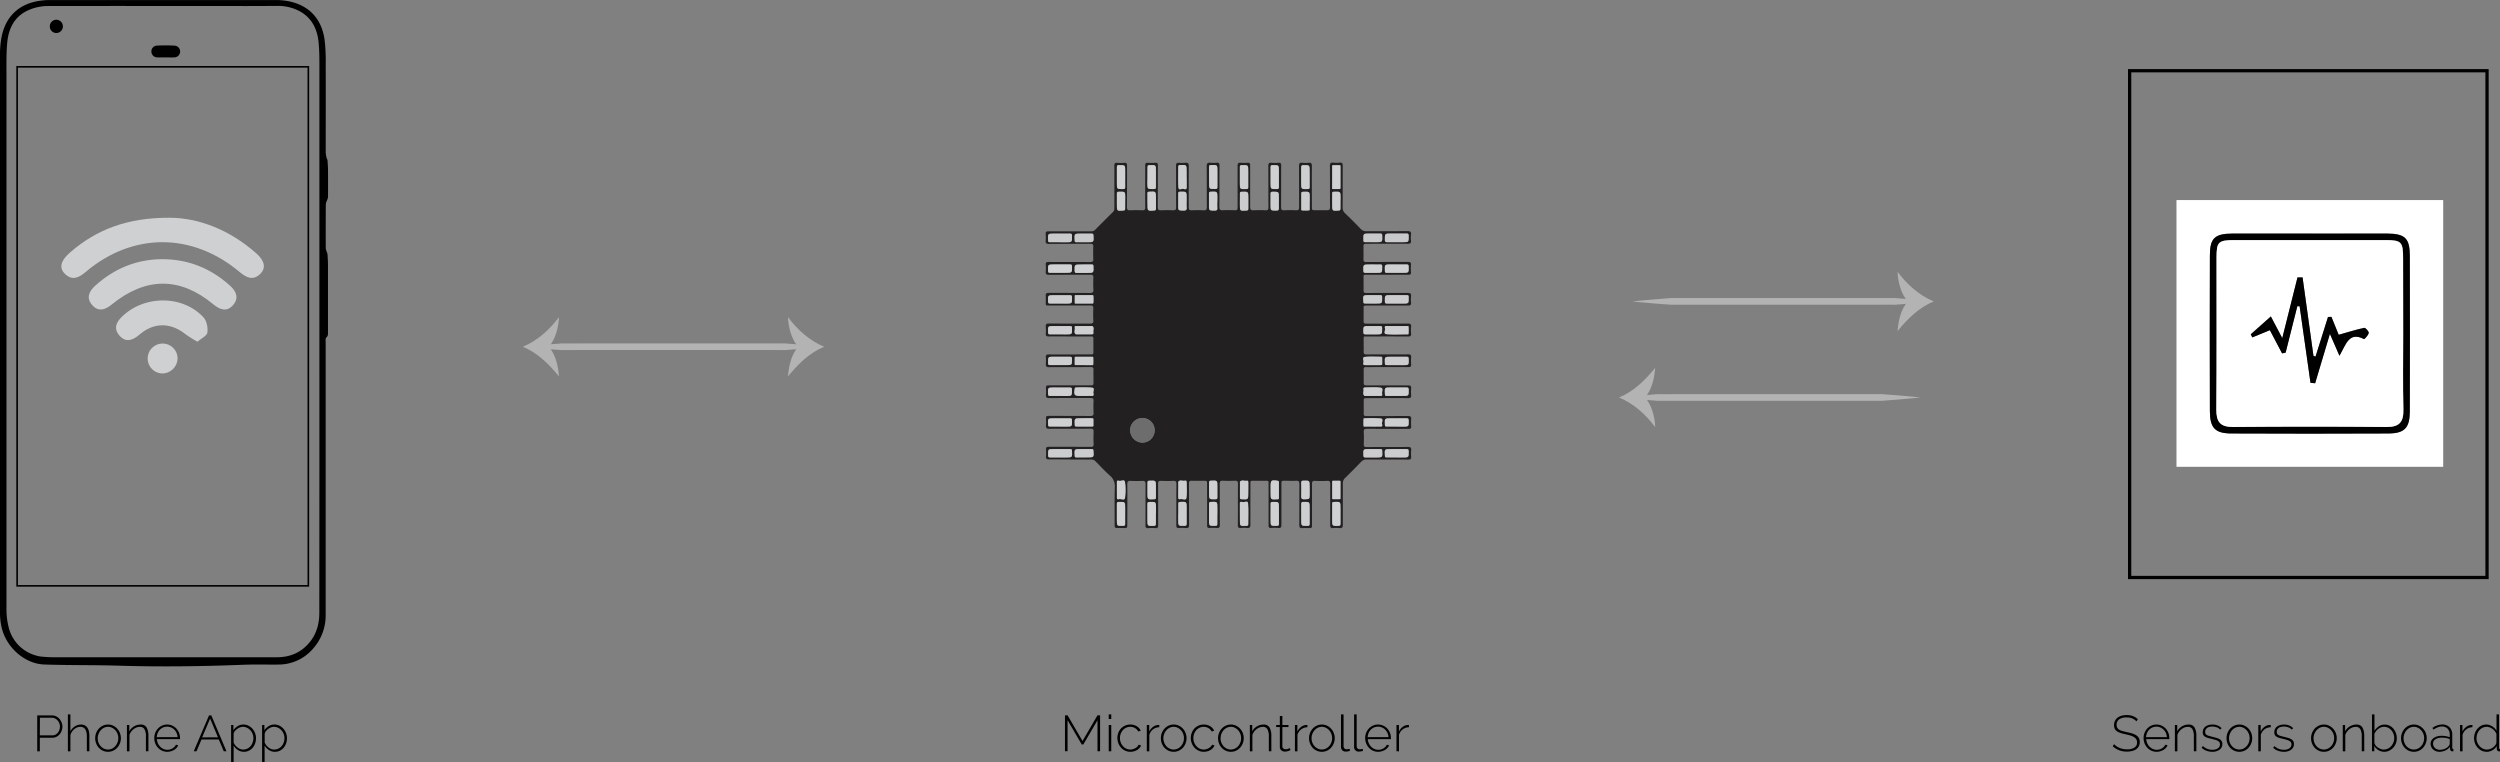 <svg id="Layer_1" data-name="Layer 1" xmlns="http://www.w3.org/2000/svg" viewBox="0 0 1532.48 467.14"><rect x="0" y="0" width="1532.48" height="467.14" fill="#808080" stroke="none"/><defs><style>.cls-1{fill:#232021;}.cls-2{fill:#6d6d6e;}.cls-3{fill:#c8c9cb;}.cls-4{fill:#cccecf;}.cls-5{fill:#cccdcf;}.cls-6{fill:#c9cacc;}.cls-7{fill:#cccccf;}.cls-8{fill:#cecfd0;}.cls-9{fill:#ced0d1;}.cls-10{fill:#cfcfd1;}.cls-11{fill:#cfd0d2;}.cls-12{fill:#d1d2d3;}.cls-13{fill:#cbccce;}.cls-14{fill:#cdced0;}.cls-15{fill:#b3b3b3;}.cls-16,.cls-17{fill:none;stroke:#000;stroke-miterlimit:10;}.cls-17{stroke-width:2px;}.cls-18{fill:#fff;}</style></defs><title>uniwheelapp-how-it-works</title><path class="cls-1" d="M728.54,343.13c-4.36,0-8.73-.05-13.09,0-1.45,0-1.9-.47-1.79-1.86a28.58,28.58,0,0,0,0-4.24c-.09-1.31.43-1.63,1.67-1.62,8.56,0,17.12,0,25.68.05,1.38,0,1.9-.29,1.84-1.76-.12-2.49-.12-5,0-7.48.06-1.46-.32-1.94-1.87-1.93-8.45.08-16.9,0-25.34.08-1.6,0-2.1-.45-2-2a31,31,0,0,0,0-4.42c-.09-1.24.42-1.5,1.56-1.49,8.51,0,17,0,25.51.07,1.81,0,2.2-.54,2.1-2.19a70.85,70.85,0,0,1,0-7.14c.06-1.36-.41-1.73-1.73-1.72-8.5.05-17,0-25.51.06-1.65,0-2.05-.52-1.94-2a26.47,26.47,0,0,0,0-4.08c-.11-1.35.36-1.75,1.71-1.74,8.39,0,16.78,0,25.17,0,2.26,0,2.26,0,2.26-2.33s-.07-4.77,0-7.15c.06-1.33-.35-1.72-1.7-1.71-8.51.06-17,0-25.51.07-1.57,0-2.12-.43-2-2a23.16,23.16,0,0,0,0-4.08c-.11-1.36.39-1.75,1.73-1.74,7.37.05,14.74,0,22.11,0,1.36,0,2.72,0,4.08,0,.85,0,1.23-.3,1.22-1.19,0-2.89,0-5.78,0-8.67,0-1.11-.56-1.16-1.38-1.16-4.31,0-8.62,0-12.93,0s-8.73-.06-13.09,0c-1.48,0-1.87-.48-1.77-1.84a27.41,27.41,0,0,0,0-4.25c-.12-1.42.36-1.84,1.79-1.83,8.45.06,16.89,0,25.34.06,1.67,0,2.13-.47,2-2.09-.13-2.43-.1-4.88,0-7.31,0-1.34-.37-1.75-1.72-1.74-8.22.05-16.44,0-24.66,0-3.11,0-2.74.4-2.77-2.85a28.37,28.37,0,0,0,0-3.06c-.17-1.48.48-1.79,1.84-1.79,8.39,0,16.78,0,25.17.06,1.72,0,2.29-.41,2.18-2.16a68.56,68.56,0,0,1,0-7.31c0-1.33-.33-1.74-1.7-1.73-8.5.06-17,0-25.51.07-1.59,0-2.1-.45-2-2a27.41,27.41,0,0,0,0-4.25c-.08-1.26.37-1.64,1.64-1.64,8.51.05,17,0,25.51.06,1.67,0,2.13-.46,2-2.08-.14-2.49-.09-5,0-7.48,0-1.3-.43-1.63-1.67-1.62-8.51,0-17,0-25.51.06-1.57,0-2.15-.43-2-2a25.26,25.26,0,0,0,0-4.08c-.08-1.26.38-1.66,1.65-1.65,6,.06,11.9,0,17.86,0,2.77,0,5.55,0,8.33,0a3.24,3.24,0,0,0,2.57-1q5.37-5.44,10.82-10.82a3,3,0,0,0,.87-2.43c0-8.68,0-17.35,0-26,0-1.28.26-1.85,1.67-1.73a27.18,27.18,0,0,0,4.42,0c1.39-.11,1.7.46,1.69,1.75,0,8.45,0,16.89-.06,25.34,0,1.52.34,2.12,2,2,2.49-.12,5-.1,7.48,0,1.37.05,1.72-.44,1.71-1.76-.05-8.56,0-17.12,0-25.68,0-1.25.28-1.75,1.59-1.67a35.15,35.15,0,0,0,4.59,0c1.3-.09,1.61.39,1.61,1.65-.06,8.44,0,16.89-.08,25.34,0,1.79.51,2.22,2.19,2.12a70.65,70.65,0,0,1,7.13,0c1.48.07,1.94-.36,1.93-1.9-.08-8.44,0-16.89-.08-25.34,0-1.5.39-2,1.89-1.87a19.47,19.47,0,0,0,3.74,0c1.67-.18,2.24.32,2.22,2.12-.1,8.33,0,16.66-.08,25,0,1.54.4,2.08,2,2a68,68,0,0,1,7.14,0c1.55.08,2-.4,2-2-.08-8.34,0-16.67-.09-25,0-1.76.49-2.33,2.19-2.15a18.7,18.7,0,0,0,3.74,0c1.46-.13,1.93.29,1.92,1.86-.09,8.38,0,16.78-.08,25.16,0,1.65.43,2.19,2.08,2.1,2.49-.13,5-.1,7.48,0,1.31.05,1.61-.43,1.6-1.67,0-8.5,0-17,0-25.51,0-1.45.3-2.07,1.86-1.93a25.13,25.13,0,0,0,4.25,0c1.31-.09,1.61.41,1.6,1.66,0,8.45,0,16.89,0,25.34,0,1.59.36,2.22,2.06,2.13a68.56,68.56,0,0,1,7.31,0c1.4.06,1.83-.34,1.82-1.78-.06-8.44,0-16.89-.06-25.34,0-1.47.26-2.18,1.91-2a23.2,23.2,0,0,0,4.25,0c1.3-.09,1.74.27,1.73,1.67-.07,8.5,0,17-.07,25.51,0,1.63.5,2,2,1.94a68,68,0,0,1,7.14,0c1.57.09,1.92-.51,1.91-1.95-.05-8.39,0-16.78-.06-25.17,0-1.49.31-2.19,2-2a17,17,0,0,0,3.9,0c1.72-.2,2,.54,2,2.1-.07,8.22,0,16.44,0,24.66,0,2.33,0,2.33,2.31,2.33s4.54-.08,6.8,0c1.52.08,2-.36,2-2-.08-8.39,0-16.78-.07-25.17,0-1.51.35-2.15,2-2a20.6,20.6,0,0,0,4.08,0c1.47-.13,1.79.48,1.78,1.85,0,8.5,0,17-.06,25.5a4.64,4.64,0,0,0,1.53,3.72c3.23,3.1,6.41,6.25,9.49,9.5a4.63,4.63,0,0,0,3.75,1.47c8.33,0,16.67,0,25-.07,1.7,0,2.38.41,2.14,2.18a15.52,15.52,0,0,0,0,3.73c.17,1.6-.54,1.86-2,1.85-8.22-.05-16.44,0-24.66,0-2.46,0-2.47,0-2.47,2.47s.08,4.65,0,7c-.07,1.39.43,1.71,1.73,1.71,8.51-.05,17,0,25.51-.06,1.48,0,2,.33,1.89,1.87a24.17,24.17,0,0,0,0,4.42c.11,1.32-.4,1.6-1.63,1.59-8.33,0-16.67,0-25,0-2.84,0-2.44-.19-2.45,2.45,0,2.33.07,4.65,0,7-.07,1.39.45,1.74,1.76,1.73,8.39-.05,16.78,0,25.17-.06,1.65,0,2.4.33,2.18,2.13a18.25,18.25,0,0,0,0,3.91c.12,1.38-.44,1.71-1.73,1.71-8.22-.05-16.44,0-24.66,0-3.07,0-2.68-.17-2.69,2.61,0,2.26.07,4.53,0,6.8-.07,1.39.46,1.7,1.77,1.69,8.44,0,16.89,0,25.34-.06,1.69,0,2.17.51,2,2.11a17,17,0,0,0,0,3.9c.2,1.67-.54,1.93-2,1.92-8.28-.06-16.55-.05-24.83,0-2.38,0-2.24-.49-2.25,2.28,0,2.27.08,4.54,0,6.8-.07,1.47.37,1.94,1.9,1.93,8.5-.07,17,0,25.51-.06,1.4,0,1.79.43,1.7,1.74a28.35,28.35,0,0,0,0,4.42c.13,1.47-.55,1.65-1.78,1.64-6.8,0-13.61,0-20.41,0-1.81,0-3.63.06-5.44,0-1.13-.05-1.49.35-1.47,1.45,0,2.72.07,5.44,0,8.16,0,1.32.48,1.61,1.7,1.6,8.5,0,17,0,25.51,0,1.47,0,2,.32,1.9,1.86a24.13,24.13,0,0,0,0,4.25c.11,1.4-.46,1.72-1.76,1.71-8.33-.05-16.67,0-25,0-2.32,0-2.32,0-2.33,2.27s.07,4.76,0,7.14c-.06,1.31.42,1.6,1.66,1.59,8.5,0,17,0,25.51-.07,1.6,0,2.07.46,1.94,2a28.35,28.35,0,0,0,0,4.42c.08,1.22-.4,1.51-1.56,1.5-8.5,0-17,0-25.51-.05-1.5,0-2.13.32-2,2,.13,2.54.09,5.1,0,7.65,0,1.19.37,1.54,1.55,1.53,8.51,0,17,0,25.51-.05,1.67,0,2.2.49,2,2.11a21.28,21.28,0,0,0,0,3.91c.11,1.36-.37,1.73-1.72,1.72-8.5-.06-17,0-25.51-.05a4.32,4.32,0,0,0-3.43,1.41c-3.23,3.35-6.49,6.66-9.84,9.89a4.51,4.51,0,0,0-1.39,3.61c0,8.33,0,16.66,0,25,0,1.58-.34,2.31-2,2.13a20.43,20.43,0,0,0-3.91,0c-1.56.16-1.87-.5-1.86-1.94.06-8.33,0-16.67.06-25,0-1.51-.32-2.13-2-2-2.49.14-5,.11-7.48,0-1.38-.05-1.72.46-1.71,1.76,0,8.33,0,16.67,0,25,0,2.18,0,2.18-2.24,2.19-1.2,0-2.39-.09-3.57,0-1.53.14-2-.35-2-2,.08-8.28,0-16.56.08-24.83,0-1.72-.4-2.31-2.15-2.19-2.2.16-4.42,0-6.63,0s-2.24,0-2.24,2.16c0,8.28,0,16.56,0,24.83,0,1.44-.27,2.09-1.85,1.95a27.18,27.18,0,0,0-4.42,0c-1.28.09-1.62-.38-1.61-1.64,0-8.22,0-16.44,0-24.66,0-.51,0-1,0-1.53,0-.81-.29-1.11-1.09-1.1-2.95,0-5.9,0-8.84,0-1.36,0-1.19.91-1.19,1.75,0,8.33-.05,16.67,0,25,0,1.69-.37,2.41-2.15,2.2a15.14,15.14,0,0,0-3.56,0c-1.73.21-2.06-.53-2-2.11.07-8.33,0-16.66.07-25,0-1.57-.51-1.91-1.93-1.86-2.44.1-4.88.11-7.31,0-1.49-.07-1.94.38-1.93,1.9.07,8.39,0,16.78.07,25.17,0,1.5-.38,2-1.9,1.89a29.65,29.65,0,0,0-4.42,0c-1.21.07-1.51-.41-1.51-1.58.05-8.39,0-16.78,0-25.17,0-2.19,0-2.19-2.23-2.19-2.38,0-4.77.07-7.15,0-1.34-.05-1.73.39-1.72,1.73.06,8.39,0,16.78.07,25.17,0,1.64-.4,2.25-2.06,2.08a22.24,22.24,0,0,0-4.08,0c-1.39.11-1.71-.44-1.7-1.75,0-8.39,0-16.78.07-25.17,0-1.68-.52-2.12-2.12-2-2.49.12-5,.08-7.48,0-1.26,0-1.63.36-1.63,1.64.06,8.5,0,17,.06,25.51,0,1.39-.32,1.95-1.78,1.82a23.17,23.17,0,0,0-4.08,0c-1.48.13-2-.34-1.94-1.87.06-8.34,0-16.67.06-25,0-1.65-.44-2.18-2.08-2.09a64.82,64.82,0,0,1-7,0c-1.59-.08-2.13.36-2.11,2,.09,8.22,0,16.44,0,24.66,0,2.24,0,2.24-2.23,2.25-1.31,0-2.62-.08-3.91,0s-1.63-.4-1.62-1.65c0-7.77-.12-15.54.1-23.3a8.42,8.42,0,0,0-3-7.2c-3.09-2.74-5.91-5.79-8.8-8.75a3.44,3.44,0,0,0-2.7-1.11c-4.25.05-8.5,0-12.76,0Zm51.7-17.72a7.37,7.37,0,0,0-7.39-7.61,7.45,7.45,0,0,0-7.59,7.29,7.61,7.61,0,0,0,7.35,7.74A7.45,7.45,0,0,0,780.24,325.41ZM928.78,204.67h-3.57c-3.9,0-3.84,0-3.84,3.92,0,1.2.46,1.39,1.49,1.38,3.11-.05,6.23,0,9.34,0,3.85,0,3.81,0,3.78-3.84,0-1.08-.26-1.52-1.43-1.46C932.63,204.74,930.7,204.67,928.78,204.67ZM875.27,376.54V373c0-3.92,0-3.88-3.91-3.79-1,0-1.24.37-1.23,1.29,0,3.21,0,6.43,0,9.65,0,3.83,0,3.78,3.87,3.73,1.12,0,1.31-.43,1.28-1.39C875.23,380.49,875.27,378.51,875.27,376.54ZM799.89,170.19h0v-3.56c0-4.08,0-4-4-3.87-.8,0-1.1.25-1.1,1.05,0,4.18-.15,8.37.08,12.54.12,2.28,2.12.61,3.21,1,.63.21,1.91.62,1.87-1C799.85,174.26,799.89,172.22,799.89,170.19Zm37.74-.06h0v-3.56c0-3.93,0-3.89-3.94-3.82-1,0-1.21.36-1.2,1.28,0,3.16,0,6.33,0,9.49,0,4.06,0,4,4,3.88.89,0,1.17-.27,1.14-1.17C837.59,174.2,837.63,172.17,837.63,170.13Zm-5.12,206.41v3.57c0,4,0,4,4,3.74.8-.05,1.11-.26,1.11-1.07,0-4.2.21-8.41-.1-12.58-.16-2.18-2.29-.54-3.45-.93-.61-.2-1.71-.41-1.58,1,0,.34,0,.68,0,1Zm42.76-206.39v-3.74c0-3.73,0-3.68-3.76-3.66-1.19,0-1.4.45-1.39,1.5.06,3.11,0,6.23,0,9.35,0,3.94,0,3.89,4,3.81,1,0,1.2-.42,1.18-1.31C875.24,174.12,875.27,172.14,875.27,170.15Zm-80.5,206.39h0v3.56c0,3.84,0,3.8,3.81,3.76,1,0,1.36-.33,1.34-1.36,0-3.16,0-6.32,0-9.48,0-4,0-4-4.08-3.82-.81,0-1.06.28-1,1.07C794.8,372.36,794.77,374.45,794.77,376.54ZM722.25,210h3.56c3.88,0,3.84,0,3.79-4,0-1-.31-1.34-1.35-1.32-3.11.06-6.22,0-9.33,0-4.19,0-4.16,0-4,4.14,0,.91.34,1.17,1.2,1.15C718.18,209.91,720.21,209.94,722.25,210Zm0,37.62h3.55c3.93,0,3.89,0,3.8-3.93,0-1-.37-1.24-1.28-1.22-3.16,0-6.32,0-9.49,0-4.09,0-4.05,0-3.89,4,0,.93.39,1.13,1.21,1.11C718.18,247.55,720.21,247.57,722.25,247.57Zm206.48-5.14h-3.56c-3.9,0-3.86,0-3.79,3.95,0,1,.37,1.22,1.28,1.21,3.22,0,6.44,0,9.66,0,3.73,0,3.73,0,3.63-3.76,0-.11,0-.23,0-.34.09-.84-.35-1.06-1.11-1.05C932.8,242.45,930.77,242.43,928.73,242.43ZM722.29,285.32h3.57c3.83,0,3.78,0,3.74-3.83,0-1.09-.38-1.32-1.38-1.31-3.17.05-6.34,0-9.52,0-3.85,0-3.8,0-3.76,3.86,0,1.14.44,1.31,1.4,1.28C718.32,285.28,720.3,285.32,722.29,285.32Zm206.27,0h3.73c3.85,0,3.82,0,3.68-3.9,0-1-.33-1.27-1.29-1.25-3.16,0-6.32,0-9.48,0-4.05,0-4,0-3.81,4.1,0,.8.27,1.07,1.07,1C924.49,285.3,926.53,285.33,928.56,285.33ZM722.25,336.79H718.7c-3.85,0-3.8,0-3.76,3.82,0,1.05.33,1.35,1.36,1.33,3.16-.06,6.32,0,9.48,0,4.05,0,4,0,3.81-4.08-.05-.8-.27-1.07-1.07-1.06C726.43,336.83,724.34,336.8,722.25,336.79Zm206.34,5.13h3.73c3.73,0,3.67,0,3.66-3.77,0-1.21-.47-1.39-1.49-1.37-3.11,0-6.22,0-9.33,0-4,0-4,0-3.77,4.11,0,.83.32,1.05,1.1,1C924.52,341.89,926.56,341.92,928.59,341.92Zm0-37.7h3.72c3.79,0,3.75,0,3.69-3.87,0-1.05-.34-1.34-1.36-1.32-3.1.05-6.21,0-9.31,0-4.15,0-4.13,0-3.91,4.14,0,.79.25,1.08,1.07,1.06C924.49,304.19,926.52,304.22,928.56,304.22Zm-166.37-134h0V166.5c0-3.84,0-3.78-3.84-3.75-1.14,0-1.26.45-1.25,1.4,0,3.17,0,6.34,0,9.51,0,3.85,0,3.8,3.82,3.75,1.12,0,1.3-.45,1.27-1.4C762.15,174.08,762.19,172.16,762.19,170.23Zm13.67-.17v3.57c0,3.89,0,3.85,4,3.77.95,0,1.26-.26,1.24-1.24,0-3.17,0-6.34,0-9.51,0-4.08,0-4.05-4-3.89-.89,0-1.18.31-1.16,1.19C775.89,166,775.86,168,775.86,170.06Zm37.76-.16v3.74c0,3.82,0,3.77,3.79,3.77,1.09,0,1.32-.35,1.3-1.36-.06-3.17,0-6.34,0-9.51,0-4,0-3.92-4-3.79-.92,0-1.14.35-1.12,1.2C813.65,165.93,813.62,167.92,813.62,169.9Zm42.79.16V166.5c0-3.84,0-3.8-3.85-3.74-1,0-1.26.27-1.24,1.24,0,3.23,0,6.45,0,9.68,0,3.83,0,3.77,3.81,3.73,1.13,0,1.31-.44,1.28-1.4C856.37,174,856.41,172,856.41,170.06Zm32.69,0h0c0,2,0,4.08,0,6.12,0,.43-.28,1.13.55,1.16,1.3,0,2.6,0,3.9,0,.69,0,.6-.53.61-1q0-6.28,0-12.57c0-.37.13-.93-.41-1a37.48,37.48,0,0,0-4.24,0c-.64,0-.39.71-.4,1.11C889.09,166,889.1,168,889.1,170.08Zm-70.42,206.6h0v-3.74c0-3.93,0-3.9-4-3.74-.93,0-1.12.36-1.11,1.2,0,3.23,0,6.46,0,9.69,0,3.85,0,3.82,3.83,3.76.94,0,1.29-.23,1.25-1.23C818.63,380.64,818.68,378.66,818.68,376.68ZM928.56,228.74h3.73c3.82,0,3.78,0,3.68-3.89,0-.95-.31-1.25-1.27-1.24-3.16.06-6.33,0-9.5,0-4,0-4,0-3.81,4.06,0,.8.25,1.08,1.06,1.06C924.48,228.71,926.52,228.74,928.56,228.74ZM762.19,376.49v-3.57c0-3.81,0-3.77-3.86-3.72-.94,0-1.25.25-1.23,1.22,0,3.23,0,6.46,0,9.68,0,3.88,0,3.84,3.83,3.75.94,0,1.29-.27,1.25-1.25C762.14,380.57,762.18,378.53,762.19,376.49Zm-40-72.27h3.57c3.82,0,3.78,0,3.79-3.77,0-1.08-.25-1.47-1.39-1.44-3.12.08-6.23,0-9.34,0-4.1,0-4.07,0-3.91,4,0,.87.26,1.19,1.17,1.16C718.15,304.18,720.19,304.22,722.23,304.22ZM781,376.37h0V373c0-3.91,0-3.87-4-3.77-1,0-1.24.31-1.23,1.26,0,3.17,0,6.34,0,9.51,0,4.09,0,4,4,3.87.91,0,1.16-.34,1.15-1.19C781,380.56,781,378.46,781,376.37ZM722.32,323h3.57c3.81,0,3.75,0,3.71-3.83,0-1.15-.48-1.26-1.41-1.25-3.18,0-6.35,0-9.52,0-3.95,0-3.92,0-3.72,4,0,.83.29,1.06,1.08,1.05C718.13,322.94,720.22,323,722.32,323ZM889.1,376.58v3.57c0,3.85,0,3.81,3.87,3.7,1,0,1.23-.38,1.22-1.3,0-3.17,0-6.34,0-9.51,0-4.07,0-4-4.07-3.84-.85,0-1,.33-1,1.1C889.12,372.39,889.1,374.49,889.1,376.58ZM722.24,228.74h3.56c3.89,0,3.86,0,3.79-3.91,0-1-.29-1.23-1.25-1.21-3.16.06-6.33,0-9.5,0-4.06,0-4,0-3.9,4,0,.94.35,1.15,1.19,1.13C718.17,228.71,720.2,228.74,722.24,228.74ZM928.6,323h3.73c3.76,0,3.72,0,3.64-3.79,0-1.07-.38-1.33-1.39-1.31-3.11.06-6.23,0-9.34,0-4.08,0-4,0-3.85,4.05,0,.84.3,1.06,1.09,1C924.52,322.94,926.56,323,928.6,323Zm0-61.58c-2,0-4.08.07-6.12,0-1.16-.05-1.29.63-1,1.36.4,1.23-1.21,3.44.89,3.63,4.16.38,8.38.12,12.57.11.38,0,.92.1,1-.44a37.48,37.48,0,0,0,0-4.24c0-.6-.73-.37-1.14-.38C932.7,261.38,930.66,261.4,928.62,261.39Zm-206.37,5.08h3.57c3.92,0,3.89,0,3.77-4,0-.92-.31-1.12-1.17-1.11-3.23,0-6.46,0-9.68,0-4,0-4,0-3.79,3.94,0,.91.32,1.17,1.19,1.15C718.17,266.44,720.21,266.47,722.25,266.47Zm129.09,109.9v3.74c0,3.87,0,3.82,3.82,3.74,1.11,0,1.29-.45,1.27-1.41,0-3.17,0-6.34,0-9.52,0-3.82,0-3.79-3.84-3.72-.94,0-1.28.24-1.25,1.22C851.39,372.4,851.34,374.39,851.34,376.37ZM736.89,210h2c4.07,0,4.05,0,3.84-4.13,0-.89-.33-1.18-1.2-1.16-2.15,0-4.3,0-6.46,0-4.12,0-4.1,0-3.87,4.21,0,.8.25,1.11,1.07,1.08C733.84,209.91,735.37,210,736.89,210Zm177.05,0h1.86c4.14,0,4.11,0,4-4.15,0-.89-.31-1.17-1.18-1.15-2.21,0-4.42,0-6.62,0-3.85,0-3.85,0-3.71,3.88,0,.12,0,.23,0,.34-.08.84.34,1.08,1.12,1.06C910.88,209.92,912.41,209.94,913.94,209.94Zm-81.42-25.18h0V187c0,3.89,0,3.86,4,3.62.86-.06,1.2-.31,1.18-1.2,0-2.14,0-4.28,0-6.43,0-4,0-4-4-3.9-.88,0-1.2.24-1.16,1.14C832.57,181.71,832.52,183.24,832.52,184.76Zm42.75,0h0v-2c0-3.89,0-3.86-4-3.72-.85,0-1.18.25-1.17,1.15,0,3,0,6.09,0,9.14,0,.42-.14,1.07.45,1.12a33,33,0,0,0,4.22,0c.61,0,.43-.7.44-1.12C875.28,187.85,875.27,186.33,875.27,184.8ZM736.82,247.57c1.58,0,3.17,0,4.75,0,.41,0,1.07.18,1.1-.45a37.13,37.13,0,0,0,0-4.22c0-.51-.58-.45-1-.45h-9.49c-.37,0-.9-.08-.92.48,0,1.41,0,2.82,0,4.23,0,.57.59.42.94.42C733.77,247.58,735.3,247.57,736.82,247.57Zm.11,56.65c1.58,0,3.17-.05,4.75,0,1.36.06,1.2-.94,1-1.6-.34-1.19,1.17-3.26-.91-3.5a86.76,86.76,0,0,0-9.68-.08c-.51,0-.77.14-.86.75-.6,4-.23,4.42,3.65,4.42Zm177.05,0c1.58,0,3.16-.06,4.74,0,1.06.06,1.17-.59,1-1.26-.37-1.3,1.08-3.52-.86-3.81-3.15-.47-6.41-.12-9.63-.15-.92,0-1.08.55-.94,1.19.28,1.33-.77,2.89.66,4,.18.14.55,0,.83,0Zm0,32.57h-2c-3.87,0-3.84,0-3.7,3.91,0,.94.32,1.28,1.28,1.25,2.15-.06,4.29,0,6.44,0,4,0,4,0,3.81-4.07,0-.8-.24-1.1-1.06-1.08C917.1,336.83,915.52,336.79,913.94,336.79Zm.09-51.46h4.74c.56,0,1-.06,1-.8,0-1.19,0-2.37,0-3.56,0-.58-.27-.78-.83-.78-3.21,0-6.45-.21-9.64.08-2.14.19-.65,2.17-1,3.3-.17.63-.5,1.84,1,1.76.28,0,.56,0,.85,0ZM736.9,341.92h2c4.14,0,4.11,0,3.83-4.1-.06-.84-.37-1.05-1.12-1-2.2,0-4.41,0-6.61,0-4,0-4,0-3.79,4.09,0,.81.29,1.07,1.09,1.05C733.85,341.89,735.37,341.92,736.9,341.92Zm-.08-56.59c1.58,0,3.16,0,4.74,0,.42,0,1.07.17,1.11-.45.08-1.41.06-2.82,0-4.23,0-.53-.57-.44-.95-.44-3.16,0-6.32,0-9.48,0-.37,0-.91-.1-.93.46,0,1.4-.06,2.82,0,4.22,0,.56.59.42,1,.42C733.77,285.33,735.3,285.32,736.82,285.33Zm39-100.59v2c0,4.14,0,4.11,4.15,3.79.84-.07,1-.38,1-1.14,0-2.15,0-4.3,0-6.45,0-4.2,0-4.18-4.15-3.93-.82,0-1.08.3-1.06,1.1C775.89,181.68,775.86,183.21,775.86,184.74Zm24,.12v-2c0-3.89,0-3.85-3.94-3.79-1,0-1.21.39-1.19,1.28,0,2.43,0,4.85,0,7.28,0,3,0,2.89,3.07,3,1.57.05,2.29-.31,2.08-2A32.94,32.94,0,0,1,799.88,184.86Zm114,62.71h2c3.92,0,3.87,0,3.82-3.9,0-1.13-.44-1.29-1.4-1.26-2.15.06-4.29,0-6.44,0-4,0-3.95,0-3.69,4.08,0,.81.3,1.09,1.1,1.07C910.84,247.54,912.37,247.57,913.89,247.57ZM837.65,361.84h0c0-1.52,0-3,0-4.58,0-.66-.13-1.21-.91-1.05-1.4.28-3-.75-4.21.58-.09.09,0,.33,0,.5,0,3.06,0,6.12,0,9.17,0,.78.22,1.05,1,1.09,4.09.21,4.09.24,4.09-3.84C837.64,363.09,837.65,362.47,837.65,361.84Zm37.62,0v-2c0-3.82,0-3.78-3.88-3.67-.95,0-1.28.29-1.26,1.26,0,2.66.11,5.33,0,8-.09,1.64.28,2.26,2.09,2.16,3.06-.18,3.07-.05,3.07-3.15Zm-80.51-.12h0c0,1.59,0,3.18,0,4.76,0,1,.58,1.2,1.28,1,1.26-.39,3.45,1.12,3.73-.8.46-3.17.11-6.44.13-9.67,0-1-.73-.94-1.3-.82-1.27.26-2.76-.77-3.8.64-.14.18,0,.55,0,.84ZM737,223.64h-2c-3.87,0-3.83,0-3.75,3.93,0,1,.37,1.21,1.28,1.19,2.15-.06,4.3,0,6.44,0,4,0,3.94,0,3.8-4,0-.85-.23-1.21-1.15-1.17C740.08,223.68,738.56,223.64,737,223.64ZM894.17,184.7v-1.87c0-3.93,0-3.89-4-3.78-.91,0-1.15.28-1.13,1.16.06,2.21,0,4.42,0,6.63,0,4.06,0,4,4,3.74.81-.06,1.08-.33,1.06-1.12C894.14,187.87,894.17,186.28,894.17,184.7Zm-37.76.15v-2c0-3.82,0-3.76-3.81-3.76-1.12,0-1.31.37-1.28,1.36.07,2.27,0,4.54,0,6.81,0,3.38,0,3.33,3.37,3.38,1.27,0,1.88-.23,1.74-1.67S856.42,186.21,856.41,184.85ZM914,261.39h-2.21c-3.67,0-3.63,0-3.6,3.64,0,1.07.25,1.51,1.41,1.47,2.15-.09,4.31,0,6.46,0,3.7,0,3.67,0,3.65-3.75,0-1-.18-1.43-1.29-1.35C917,261.47,915.51,261.39,914,261.39Zm-95.34-76.54v-2c0-3.93,0-3.89-4-3.76-.92,0-1.15.31-1.13,1.18,0,2.32,0,4.64,0,7,0,3.39,0,3.35,3.37,3.38,1.25,0,1.88-.21,1.73-1.66A39.43,39.43,0,0,1,818.69,184.85ZM737,261.39c-1.58,0-3.17,0-4.76,0-.71,0-1.15.19-1,.94.34,1.36-.84,3,.66,4.13,0,0,.11,0,.17,0,3.23,0,6.46,0,9.69,0,1,0,1-.6.92-1.22-.27-1.28.76-2.78-.63-3.84-.18-.14-.55,0-.84,0Zm25.19-76.7v-1.87c0-3.92,0-3.88-4-3.77-.92,0-1.14.32-1.12,1.17,0,2.21,0,4.42,0,6.63,0,4.07,0,4,4,3.72.8-.07,1.09-.31,1.06-1.12C762.15,187.87,762.19,186.28,762.19,184.69Zm151.86,38.95h-2c-4,0-3.93,0-3.8,3.94,0,1,.44,1.19,1.32,1.18,2.21,0,4.41,0,6.62,0,3.59,0,3.54,0,3.58-3.61,0-1.13-.19-1.62-1.45-1.52S915.47,223.64,914.05,223.64ZM913.86,323h0c1.64,0,3.29,0,4.93,0,1.31,0,1.06-1,.88-1.5-.37-1.18,1.19-3.25-.86-3.49a84.22,84.22,0,0,0-9.67-.09c-.34,0-.8,0-.82.4-.05,1.41-.09,2.83,0,4.24,0,.61.7.42,1.12.42C910.91,323,912.39,323,913.86,323Zm-176.73-5.08h-2c-4.08,0-4.05,0-3.85,4.05,0,.84.31,1.05,1.09,1,3.12,0,6.24,0,9.35,0,.43,0,1,.14,1-.56,0-1.3,0-2.6,0-3.91,0-.65-.54-.6-1-.61Zm20,43.85c0,1.59,0,3.17,0,4.75-.05,1,.49,1.24,1.23,1,1.26-.39,3.45,1.1,3.72-.78a34.59,34.59,0,0,0,0-9.64c-.28-2.05-2.45-.43-3.69-.85-.64-.22-1.41-.15-1.27.93a5.17,5.17,0,0,1,0,.68C757.12,359.14,757.12,360.44,757.11,361.74Zm56.51.16v1.87c0,3.91,0,3.88,3.93,3.78.86,0,1.19-.21,1.16-1.13-.07-2.2,0-4.41,0-6.61,0-3.83,0-3.8-3.9-3.65-.84,0-1.22.25-1.19,1.17C813.67,358.85,813.62,360.38,813.62,361.9Zm37.72-.06v1.86c0,4.06,0,4.06,4,3.83h.16c.65.07.91-.21.91-.87q0-4.74,0-9.5c0-.59-.14-.88-.82-1-3.94-.56-4.26-.31-4.26,3.62Zm-75.48.07v1.87c0,4,0,4,4.12,3.77.81,0,1.08-.28,1.07-1.08,0-2.14,0-4.29,0-6.43,0-4.07,0-4-4-3.86-.86,0-1.2.27-1.17,1.16C775.9,358.86,775.86,360.39,775.86,361.91Zm118.3-.13c0-1.52,0-3,0-4.57,0-.37.13-.92-.42-.95q-2.12-.09-4.23,0c-.57,0-.4.59-.4.95,0,3.11,0,6.21,0,9.32,0,.36-.17.92.4,1,1.41,0,2.82,0,4.23,0,.57,0,.42-.58.42-.94C894.17,365,894.17,363.37,894.16,361.78Z" transform="translate(-72.47 -61.52)"/><path class="cls-2" d="M780.24,325.41a7.45,7.45,0,0,1-7.63,7.42,7.61,7.61,0,0,1-7.35-7.74,7.45,7.45,0,0,1,7.59-7.29A7.37,7.37,0,0,1,780.24,325.41Z" transform="translate(-72.47 -61.52)"/><path class="cls-3" d="M928.78,204.67c1.92,0,3.85.07,5.77,0,1.17-.06,1.42.38,1.43,1.46,0,3.84.07,3.84-3.78,3.84-3.11,0-6.23,0-9.34,0-1,0-1.48-.18-1.49-1.38,0-3.92-.06-3.92,3.84-3.92Z" transform="translate(-72.47 -61.52)"/><path class="cls-4" d="M875.27,376.54c0,2,0,3.95,0,5.93,0,1-.16,1.38-1.28,1.39-3.87.05-3.87.1-3.87-3.73,0-3.22,0-6.44,0-9.65,0-.92.23-1.26,1.23-1.29,3.91-.09,3.91-.13,3.91,3.79Z" transform="translate(-72.47 -61.52)"/><path class="cls-5" d="M799.89,170.19c0,2,0,4.07,0,6.1,0,1.64-1.24,1.23-1.87,1-1.09-.35-3.09,1.32-3.21-1-.23-4.17-.06-8.36-.08-12.54,0-.8.3-1,1.1-1.05,4-.18,4-.21,4,3.87v3.56Z" transform="translate(-72.47 -61.52)"/><path class="cls-5" d="M837.63,170.13c0,2,0,4.07,0,6.1,0,.9-.25,1.14-1.14,1.17-4,.15-4,.18-4-3.88,0-3.16,0-6.33,0-9.49,0-.92.2-1.26,1.2-1.28,3.94-.07,3.94-.11,3.94,3.82v3.56Z" transform="translate(-72.47 -61.52)"/><path class="cls-5" d="M832.51,376.54v-5.27c0-.34,0-.68,0-1-.13-1.39,1-1.18,1.58-1,1.16.39,3.29-1.25,3.45.93.31,4.17.08,8.38.1,12.58,0,.81-.31,1-1.11,1.07-4,.22-4,.24-4-3.74Z" transform="translate(-72.47 -61.52)"/><path class="cls-4" d="M875.27,170.15c0,2,0,4,0,5.95,0,.89-.14,1.29-1.18,1.31-4,.08-4,.13-4-3.81,0-3.12,0-6.24,0-9.35,0-1.05.2-1.49,1.39-1.5,3.76,0,3.76-.07,3.76,3.66Z" transform="translate(-72.47 -61.52)"/><path class="cls-5" d="M794.77,376.54c0-2.09,0-4.18,0-6.27,0-.79.23-1,1-1.07,4.08-.2,4.08-.23,4.08,3.82,0,3.16,0,6.32,0,9.48,0,1-.29,1.34-1.34,1.36-3.81,0-3.81.08-3.81-3.76v-3.56Z" transform="translate(-72.47 -61.52)"/><path class="cls-6" d="M722.25,210c-2,0-4.07,0-6.11,0-.86,0-1.16-.24-1.2-1.15-.18-4.14-.21-4.14,4-4.14,3.11,0,6.22.05,9.33,0,1,0,1.33.28,1.35,1.32,0,4,.09,4-3.79,4Z" transform="translate(-72.47 -61.52)"/><path class="cls-5" d="M722.25,247.57c-2,0-4.07,0-6.1,0-.82,0-1.18-.18-1.21-1.11-.16-4-.2-4,3.89-4,3.17,0,6.33,0,9.49,0,.91,0,1.25.23,1.28,1.22.09,3.93.13,3.93-3.8,3.93Z" transform="translate(-72.47 -61.52)"/><path class="cls-7" d="M928.73,242.43c2,0,4.07,0,6.11,0,.76,0,1.2.21,1.11,1.05,0,.11,0,.23,0,.34.1,3.76.1,3.76-3.63,3.76-3.22,0-6.44,0-9.66,0-.91,0-1.26-.21-1.28-1.21-.07-3.95-.11-3.95,3.79-3.95Z" transform="translate(-72.47 -61.52)"/><path class="cls-4" d="M722.29,285.32c-2,0-4,0-5.95,0-1,0-1.39-.14-1.4-1.28,0-3.86-.09-3.86,3.76-3.86,3.18,0,6.35,0,9.52,0,1,0,1.37.22,1.38,1.31,0,3.83.09,3.83-3.74,3.83Z" transform="translate(-72.47 -61.52)"/><path class="cls-7" d="M928.56,285.33c-2,0-4.07,0-6.1,0-.8,0-1-.25-1.07-1-.21-4.1-.24-4.1,3.81-4.1,3.16,0,6.32,0,9.48,0,1,0,1.26.29,1.29,1.25.14,3.9.17,3.9-3.68,3.9Z" transform="translate(-72.47 -61.52)"/><path class="cls-5" d="M722.25,336.8c2.09,0,4.18,0,6.27,0,.8,0,1,.26,1.07,1.06.22,4.08.24,4.08-3.81,4.08-3.16,0-6.32,0-9.48,0-1,0-1.35-.28-1.36-1.33,0-3.82-.09-3.82,3.76-3.82Z" transform="translate(-72.47 -61.52)"/><path class="cls-7" d="M928.59,341.92c-2,0-4.07,0-6.1,0-.78,0-1.06-.2-1.1-1-.24-4.11-.27-4.1,3.77-4.11,3.11,0,6.22,0,9.33,0,1,0,1.49.16,1.49,1.37,0,3.77.07,3.77-3.66,3.77Z" transform="translate(-72.47 -61.52)"/><path class="cls-8" d="M928.56,304.22c-2,0-4.07,0-6.1,0-.82,0-1-.27-1.07-1.06-.22-4.14-.24-4.14,3.91-4.14,3.1,0,6.21,0,9.31,0,1,0,1.35.27,1.36,1.32.06,3.87.1,3.87-3.69,3.87Z" transform="translate(-72.47 -61.52)"/><path class="cls-9" d="M762.19,170.23c0,1.93,0,3.85,0,5.78,0,1-.15,1.39-1.27,1.4-3.82.05-3.82.1-3.82-3.75,0-3.17,0-6.34,0-9.51,0-1,.11-1.39,1.25-1.4,3.84,0,3.84-.09,3.84,3.75v3.73Z" transform="translate(-72.47 -61.52)"/><path class="cls-9" d="M775.86,170.06c0-2,0-4.08,0-6.11,0-.88.27-1.15,1.16-1.19,4-.16,4-.19,4,3.89,0,3.17,0,6.34,0,9.51,0,1-.29,1.22-1.24,1.24-4,.08-4,.12-4-3.77Z" transform="translate(-72.47 -61.52)"/><path class="cls-10" d="M813.62,169.9c0-2,0-4,0-6,0-.85.2-1.17,1.12-1.2,4-.13,4-.17,4,3.79,0,3.17,0,6.34,0,9.51,0,1-.21,1.36-1.3,1.36-3.79,0-3.79.05-3.79-3.77Z" transform="translate(-72.47 -61.52)"/><path class="cls-9" d="M856.41,170.06c0,2,0,4,0,5.95,0,1-.15,1.39-1.28,1.4-3.81,0-3.81.1-3.81-3.73,0-3.23,0-6.45,0-9.68,0-1,.28-1.22,1.24-1.24,3.85-.06,3.85-.1,3.85,3.74Z" transform="translate(-72.47 -61.52)"/><path class="cls-9" d="M889.1,170.08c0-2,0-4.08,0-6.12,0-.4-.24-1.08.4-1.11a37.48,37.48,0,0,1,4.24,0c.54,0,.41.59.41,1q0,6.28,0,12.57c0,.45.08,1-.61,1-1.3,0-2.6,0-3.9,0-.83,0-.55-.73-.55-1.16,0-2,0-4.08,0-6.12Z" transform="translate(-72.47 -61.52)"/><path class="cls-10" d="M818.68,376.68c0,2,0,4,0,5.94,0,1-.31,1.21-1.25,1.23-3.83.06-3.83.09-3.83-3.76,0-3.23,0-6.46,0-9.69,0-.84.18-1.16,1.11-1.2,4-.16,4-.19,4,3.74v3.74Z" transform="translate(-72.47 -61.52)"/><path class="cls-11" d="M928.56,228.74c-2,0-4.08,0-6.11,0-.81,0-1-.26-1.06-1.06-.18-4.06-.21-4.06,3.81-4.06,3.17,0,6.34,0,9.5,0,1,0,1.24.29,1.27,1.24.1,3.89.14,3.89-3.68,3.89Z" transform="translate(-72.47 -61.52)"/><path class="cls-9" d="M762.18,376.49c0,2,0,4.08,0,6.11,0,1-.31,1.23-1.25,1.25-3.83.09-3.83.13-3.83-3.75,0-3.22,0-6.45,0-9.68,0-1,.29-1.21,1.23-1.22,3.86-.05,3.86-.09,3.86,3.72C762.19,374.11,762.19,375.3,762.18,376.49Z" transform="translate(-72.47 -61.52)"/><path class="cls-10" d="M722.23,304.22c-2,0-4.08,0-6.11,0-.91,0-1.14-.29-1.17-1.16-.16-4-.19-4,3.91-4,3.11,0,6.22,0,9.34,0,1.14,0,1.4.36,1.39,1.44,0,3.77,0,3.77-3.79,3.77Z" transform="translate(-72.47 -61.52)"/><path class="cls-9" d="M781,376.37c0,2.09,0,4.19,0,6.28,0,.85-.24,1.15-1.15,1.19-4,.18-4,.22-4-3.87,0-3.17,0-6.34,0-9.51,0-.95.26-1.23,1.23-1.26,4-.1,4-.14,4,3.77v3.4Z" transform="translate(-72.47 -61.52)"/><path class="cls-9" d="M722.32,323c-2.1,0-4.19,0-6.29,0-.79,0-1-.22-1.08-1.05-.2-4-.23-4,3.72-4,3.17,0,6.34,0,9.52,0,.93,0,1.39.1,1.41,1.25,0,3.84.1,3.83-3.71,3.83Z" transform="translate(-72.47 -61.52)"/><path class="cls-9" d="M889.1,376.58c0-2.09,0-4.19,0-6.28,0-.77.17-1.06,1-1.1,4.07-.2,4.07-.23,4.07,3.84,0,3.17,0,6.34,0,9.51,0,.92-.22,1.27-1.22,1.3-3.87.11-3.87.15-3.87-3.7Z" transform="translate(-72.47 -61.52)"/><path class="cls-12" d="M722.24,228.74c-2,0-4.07,0-6.11,0-.84,0-1.16-.19-1.19-1.13-.12-4-.16-4,3.9-4,3.17,0,6.34,0,9.5,0,1,0,1.23.24,1.25,1.21.07,3.91.1,3.91-3.79,3.91Z" transform="translate(-72.47 -61.52)"/><path class="cls-8" d="M928.6,323c-2,0-4.08,0-6.12,0-.79,0-1.05-.2-1.09-1-.2-4.05-.23-4.05,3.85-4.05,3.11,0,6.23,0,9.34,0,1,0,1.37.24,1.39,1.31.08,3.79.12,3.79-3.64,3.79Z" transform="translate(-72.47 -61.52)"/><path class="cls-8" d="M928.62,261.39c2,0,4.08,0,6.12,0,.41,0,1.1-.22,1.14.38a37.48,37.48,0,0,1,0,4.24c0,.54-.57.44-1,.44-4.19,0-8.41.27-12.57-.11-2.1-.19-.49-2.4-.89-3.63-.24-.73-.11-1.41,1-1.36C924.54,261.46,926.58,261.39,928.62,261.39Z" transform="translate(-72.47 -61.52)"/><path class="cls-10" d="M722.25,266.47c-2,0-4.08,0-6.11,0-.87,0-1.16-.24-1.19-1.15-.16-3.94-.19-3.94,3.79-3.94,3.22,0,6.45,0,9.68,0,.86,0,1.15.19,1.17,1.11.12,4,.15,4-3.77,4Z" transform="translate(-72.47 -61.52)"/><path class="cls-9" d="M851.34,376.37c0-2,0-4,0-5.95,0-1,.31-1.21,1.25-1.22,3.84-.07,3.84-.1,3.84,3.72,0,3.18,0,6.35,0,9.52,0,1-.16,1.39-1.27,1.41-3.82.08-3.82.13-3.82-3.74Z" transform="translate(-72.47 -61.52)"/><path class="cls-3" d="M736.89,210c-1.52,0-3,0-4.58,0-.82,0-1-.28-1.07-1.08-.23-4.21-.25-4.21,3.87-4.21,2.16,0,4.31,0,6.46,0,.87,0,1.15.27,1.2,1.16C743,210,743,210,738.93,210Z" transform="translate(-72.47 -61.52)"/><path class="cls-3" d="M913.94,209.94c-1.53,0-3.06,0-4.58,0-.78,0-1.2-.22-1.12-1.06,0-.11,0-.22,0-.34-.14-3.88-.14-3.88,3.71-3.88,2.2,0,4.41,0,6.62,0,.87,0,1.14.26,1.18,1.15.16,4.15.19,4.15-4,4.15h-1.86Z" transform="translate(-72.47 -61.52)"/><path class="cls-7" d="M832.52,184.76c0-1.52.05-3,0-4.57,0-.9.28-1.12,1.16-1.14,4-.12,4-.15,4,3.9,0,2.15,0,4.29,0,6.43,0,.89-.32,1.14-1.18,1.2-4,.24-4,.27-4-3.62v-2.2Z" transform="translate(-72.47 -61.52)"/><path class="cls-13" d="M875.27,184.8c0,1.53,0,3,0,4.57,0,.42.17,1.08-.44,1.12a33,33,0,0,1-4.22,0c-.59-.05-.45-.7-.45-1.12,0-3.05,0-6.1,0-9.14,0-.9.32-1.12,1.17-1.15,4-.14,4-.17,4,3.72v2Z" transform="translate(-72.47 -61.52)"/><path class="cls-13" d="M736.82,247.57c-1.52,0-3.05,0-4.58,0-.35,0-.92.15-.94-.42,0-1.41,0-2.82,0-4.23,0-.56.55-.48.92-.48h9.49c.38,0,.94-.06,1,.45a37.13,37.13,0,0,1,0,4.22c0,.63-.69.45-1.1.45C740,247.58,738.4,247.57,736.82,247.57Z" transform="translate(-72.47 -61.52)"/><path class="cls-14" d="M736.93,304.22h-2c-3.88,0-4.25-.46-3.65-4.42.09-.61.35-.75.86-.75a86.76,86.76,0,0,1,9.68.08c2.08.24.57,2.31.91,3.5.19.66.35,1.66-1,1.6C740.1,304.17,738.51,304.22,736.93,304.22Z" transform="translate(-72.47 -61.52)"/><path class="cls-14" d="M914,304.22h-4.23c-.28,0-.65.12-.83,0-1.43-1.1-.38-2.66-.66-4-.14-.64,0-1.2.94-1.19,3.22,0,6.48-.32,9.63.15,1.94.29.49,2.51.86,3.81.2.67.09,1.32-1,1.26C917.14,304.16,915.56,304.22,914,304.22Z" transform="translate(-72.47 -61.52)"/><path class="cls-7" d="M913.94,336.79c1.58,0,3.16,0,4.74,0,.82,0,1,.28,1.06,1.08.2,4.07.22,4.07-3.81,4.07-2.15,0-4.29,0-6.44,0-1,0-1.24-.31-1.28-1.25-.14-3.91-.17-3.91,3.7-3.91Z" transform="translate(-72.47 -61.52)"/><path class="cls-13" d="M914,285.33h-3.89c-.29,0-.57,0-.85,0-1.5.08-1.17-1.13-1-1.76.31-1.13-1.18-3.11,1-3.3,3.19-.29,6.43-.07,9.64-.08.56,0,.84.2.83.78,0,1.19,0,2.37,0,3.56,0,.74-.4.81-1,.8Z" transform="translate(-72.47 -61.52)"/><path class="cls-13" d="M736.9,341.92c-1.53,0-3,0-4.57,0-.8,0-1-.24-1.09-1.05-.23-4.09-.26-4.09,3.79-4.09,2.2,0,4.41,0,6.61,0,.75,0,1.06.2,1.12,1,.28,4.11.31,4.1-3.83,4.1Z" transform="translate(-72.47 -61.52)"/><path class="cls-13" d="M736.82,285.32c-1.52,0-3.05,0-4.57,0-.36,0-.92.14-1-.42,0-1.4,0-2.82,0-4.22,0-.56.56-.46.93-.46,3.16,0,6.32,0,9.48,0,.38,0,.93-.09.95.44.06,1.41.08,2.82,0,4.23,0,.62-.69.44-1.11.45C740,285.34,738.4,285.33,736.82,285.32Z" transform="translate(-72.47 -61.52)"/><path class="cls-14" d="M775.86,184.74c0-1.53,0-3.06,0-4.59,0-.8.24-1.05,1.06-1.1,4.15-.25,4.15-.27,4.15,3.93,0,2.15,0,4.3,0,6.45,0,.76-.21,1.07-1,1.14-4.16.32-4.15.35-4.15-3.79Z" transform="translate(-72.47 -61.52)"/><path class="cls-13" d="M799.88,184.86a32.94,32.94,0,0,0,0,3.72c.21,1.71-.51,2.07-2.08,2-3.06-.11-3.07,0-3.07-3,0-2.43,0-4.85,0-7.28,0-.89.17-1.26,1.19-1.28,3.95-.06,3.94-.1,3.94,3.79Z" transform="translate(-72.47 -61.52)"/><path class="cls-13" d="M913.89,247.57c-1.52,0-3,0-4.57,0-.8,0-1.05-.26-1.1-1.07-.26-4.08-.29-4.08,3.69-4.08,2.15,0,4.29,0,6.44,0,1,0,1.39.13,1.4,1.26,0,3.9.1,3.9-3.82,3.9Z" transform="translate(-72.47 -61.52)"/><path class="cls-14" d="M837.65,361.84c0,.63,0,1.25,0,1.87,0,4.08,0,4.05-4.09,3.84-.83,0-1.06-.31-1-1.09,0-3,0-6.11,0-9.17,0-.17-.07-.41,0-.5,1.23-1.33,2.81-.3,4.21-.58.78-.16.92.39.91,1.05,0,1.53,0,3.06,0,4.58Z" transform="translate(-72.47 -61.52)"/><path class="cls-14" d="M875.27,361.88v2.55c0,3.1,0,3-3.07,3.15-1.81.1-2.18-.52-2.09-2.16.13-2.66.07-5.33,0-8,0-1,.31-1.23,1.26-1.26,3.88-.11,3.88-.15,3.88,3.67Z" transform="translate(-72.47 -61.52)"/><path class="cls-5" d="M794.76,361.76v-4.07c0-.29-.11-.66,0-.84,1-1.41,2.53-.38,3.8-.64.57-.12,1.3-.19,1.3.82,0,3.23.33,6.5-.13,9.67-.28,1.92-2.47.41-3.73.8-.7.22-1.32.05-1.28-1,.06-1.58,0-3.17,0-4.76Z" transform="translate(-72.47 -61.52)"/><path class="cls-11" d="M737,223.64c1.53,0,3.05,0,4.58,0,.92,0,1.11.32,1.15,1.17.14,4,.16,4-3.8,4-2.14,0-4.29,0-6.44,0-.91,0-1.26-.17-1.28-1.19-.08-3.93-.12-3.93,3.75-3.93Z" transform="translate(-72.47 -61.52)"/><path class="cls-14" d="M894.17,184.7c0,1.58,0,3.17,0,4.76,0,.79-.25,1.06-1.06,1.12-4,.3-4,.32-4-3.74,0-2.21,0-4.42,0-6.63,0-.88.22-1.14,1.13-1.16,4-.11,4-.15,4,3.78Z" transform="translate(-72.47 -61.52)"/><path class="cls-14" d="M856.41,184.85c0,1.36-.1,2.73,0,4.07s-.47,1.68-1.74,1.67c-3.37-.05-3.37,0-3.37-3.38,0-2.27,0-4.54,0-6.81,0-1,.16-1.35,1.28-1.36,3.81,0,3.81-.06,3.81,3.76Z" transform="translate(-72.47 -61.52)"/><path class="cls-8" d="M914,261.39c1.48,0,3,.08,4.42,0,1.11-.08,1.29.35,1.29,1.35,0,3.75,0,3.75-3.65,3.75-2.15,0-4.31-.06-6.46,0-1.16,0-1.41-.4-1.41-1.47,0-3.64-.07-3.64,3.6-3.64Z" transform="translate(-72.47 -61.52)"/><path class="cls-14" d="M818.69,184.85a39.43,39.43,0,0,0,0,4.07c.15,1.45-.48,1.68-1.73,1.66-3.37,0-3.37,0-3.37-3.38,0-2.33,0-4.65,0-7,0-.87.21-1.15,1.13-1.18,4-.13,4-.17,4,3.76Z" transform="translate(-72.47 -61.52)"/><path class="cls-8" d="M737,261.39h4.25c.29,0,.66-.11.84,0,1.39,1.06.36,2.56.63,3.84.12.62,0,1.23-.92,1.22-3.23,0-6.46,0-9.69,0-.06,0-.13,0-.17,0-1.5-1.16-.32-2.77-.66-4.13-.19-.75.25-1,1-.94C733.83,261.42,735.42,261.39,737,261.39Z" transform="translate(-72.47 -61.52)"/><path class="cls-14" d="M762.19,184.69c0,1.59,0,3.18,0,4.76,0,.81-.26,1.05-1.06,1.12-4,.32-4,.35-4-3.72,0-2.21,0-4.42,0-6.63,0-.85.2-1.15,1.12-1.17,4-.11,4-.15,4,3.77Z" transform="translate(-72.47 -61.52)"/><path class="cls-11" d="M914.05,223.64c1.42,0,2.84.09,4.24,0s1.47.39,1.45,1.52c0,3.61,0,3.61-3.58,3.61-2.21,0-4.41,0-6.62,0-.88,0-1.28-.14-1.32-1.18-.13-3.94-.18-3.94,3.8-3.94Z" transform="translate(-72.47 -61.52)"/><path class="cls-14" d="M913.86,323c-1.47,0-3,0-4.42,0-.42,0-1.08.19-1.12-.42-.09-1.41-.05-2.83,0-4.24,0-.41.48-.4.82-.4a84.22,84.22,0,0,1,9.67.09c2.05.24.49,2.31.86,3.49.18.55.43,1.55-.88,1.5-1.64-.06-3.29,0-4.93,0Z" transform="translate(-72.47 -61.52)"/><path class="cls-14" d="M737.13,317.89h4.59c.45,0,1,0,1,.61,0,1.31,0,2.61,0,3.91,0,.7-.59.56-1,.56-3.11,0-6.23,0-9.35,0-.78,0-1.05-.2-1.09-1-.2-4.05-.23-4.05,3.85-4.05Z" transform="translate(-72.47 -61.52)"/><path class="cls-11" d="M757.12,361.74v-3.9a5.17,5.17,0,0,0,0-.68c-.14-1.08.63-1.15,1.27-.93,1.24.42,3.41-1.2,3.69.85a34.59,34.59,0,0,1,0,9.64c-.27,1.88-2.46.39-3.72.78-.74.23-1.28,0-1.23-1C757.16,364.91,757.11,363.33,757.12,361.74Z" transform="translate(-72.47 -61.52)"/><path class="cls-11" d="M813.62,361.9c0-1.52,0-3,0-4.57,0-.92.35-1.13,1.19-1.17,3.9-.15,3.9-.18,3.9,3.65,0,2.2-.05,4.41,0,6.61,0,.92-.3,1.11-1.16,1.13-3.93.1-3.93.13-3.93-3.78Z" transform="translate(-72.47 -61.52)"/><path class="cls-11" d="M851.34,361.84v-2c0-3.93.32-4.18,4.26-3.62.68.1.82.39.82,1q0,4.75,0,9.5c0,.66-.26.94-.91.87h-.16c-4,.23-4,.23-4-3.83Z" transform="translate(-72.47 -61.52)"/><path class="cls-11" d="M775.86,361.91c0-1.52,0-3.05,0-4.57,0-.89.31-1.13,1.17-1.16,4-.18,4-.21,4,3.86,0,2.14,0,4.29,0,6.43,0,.8-.26,1-1.07,1.08-4.12.22-4.12.25-4.12-3.77Z" transform="translate(-72.47 -61.52)"/><path class="cls-11" d="M894.16,361.78c0,1.59,0,3.17,0,4.75,0,.36.15.92-.42.94-1.41.06-2.82.06-4.23,0-.57,0-.4-.59-.4-1,0-3.11,0-6.21,0-9.32,0-.36-.17-.93.4-.95q2.12-.09,4.23,0c.55,0,.42.58.42.95C894.17,358.73,894.16,360.26,894.16,361.78Z" transform="translate(-72.47 -61.52)"/><path class="cls-15" d="M407.17,272.77c3.26-.24,6.51-.57,9.77-.73,3.26.09,6.51,0,9.77,0h117.2c3.26,0,6.51,0,9.77,0,3.25.2,6.51.5,9.76.74v2.6c-3.25.25-6.51.55-9.76.75-3.26-.08-6.51,0-9.77-.05H426.71c-3.26,0-6.51,0-9.77.05-3.26-.16-6.51-.48-9.77-.72Z" transform="translate(-72.47 -61.52)"/><path class="cls-15" d="M408.78,274.09c4.18-4.18,6.17-12.44,6.34-18.18-5.73,7.7-13.18,14.42-22.19,18.18,9,3.61,16.13,10.73,22.19,18.18C414.63,286.13,413.13,278.68,408.78,274.09Z" transform="translate(-72.47 -61.52)"/><path class="cls-15" d="M561.83,274.09c-4.17-4.18-6.17-12.44-6.33-18.18,5.73,7.7,13.18,14.42,22.19,18.18-9,3.61-16.13,10.73-22.19,18.18C556,286.13,557.49,278.68,561.83,274.09Z" transform="translate(-72.47 -61.52)"/><path class="cls-15" d="M1073.09,246.3c7.11-.76,14.21-1.33,21.32-1.89.88-.06,1.77-.16,2.66-.17s1.78,0,2.67,0h122.55c3.55,0,7.11,0,10.66,0a23.65,23.65,0,0,1,2.66.1l2.67.22,5.33.42v2.6l-5.33.42-2.67.21a21.52,21.52,0,0,1-2.66.11c-3.55-.08-7.11,0-10.66,0H1099.74c-.89,0-1.78.06-2.67,0s-1.78-.1-2.66-.17C1087.3,247.63,1080.2,247.06,1073.09,246.3Z" transform="translate(-72.47 -61.52)"/><path class="cls-15" d="M1242,246.3c-4.18-4.18-6.18-12.45-6.34-18.18,5.73,7.7,13.18,14.41,22.19,18.18-9,3.6-16.13,10.72-22.19,18.18C1236.15,258.34,1237.65,250.88,1242,246.3Z" transform="translate(-72.47 -61.52)"/><path d="M745.23,522.06V503l-8.68,14.85h-1L726.88,503v19h-1.59v-22h1.59l9.17,15.75,9.18-15.75h1.58v22Z" transform="translate(-72.47 -61.52)"/><path d="M752.11,502.28v-2.85h1.55v2.85Zm0,19.78V505.94h1.55v16.12Z" transform="translate(-72.47 -61.52)"/><path d="M757.41,513.94a8.94,8.94,0,0,1,.59-3.23,8,8,0,0,1,1.64-2.63,7.62,7.62,0,0,1,2.51-1.77,7.82,7.82,0,0,1,3.2-.65,7.48,7.48,0,0,1,3.87,1,6.21,6.21,0,0,1,2.51,2.76l-1.52.5a5.19,5.19,0,0,0-2-2.1,5.76,5.76,0,0,0-2.9-.76,5.94,5.94,0,0,0-2.48.53,6.25,6.25,0,0,0-2,1.46,7.19,7.19,0,0,0-1.34,2.18,7.63,7.63,0,0,0,0,5.46,7.27,7.27,0,0,0,1.37,2.23,6.52,6.52,0,0,0,2,1.51,5.67,5.67,0,0,0,2.46.55,5.85,5.85,0,0,0,1.66-.24,7.2,7.2,0,0,0,1.52-.66,5,5,0,0,0,1.21-.94,3.06,3.06,0,0,0,.7-1.13l1.52.43A5,5,0,0,1,771,520a6.32,6.32,0,0,1-1.5,1.25,7.51,7.51,0,0,1-1.92.82,8,8,0,0,1-2.17.3,7.48,7.48,0,0,1-3.17-.67,7.64,7.64,0,0,1-2.52-1.83,8.62,8.62,0,0,1-2.28-5.93Z" transform="translate(-72.47 -61.52)"/><path d="M783.05,507.33A6.35,6.35,0,0,0,777,512v10.08h-1.55V505.94h1.49v4a7.86,7.86,0,0,1,2.22-2.78,5.61,5.61,0,0,1,3-1.22l.55,0h.41Z" transform="translate(-72.47 -61.52)"/><path d="M791.94,522.37a7.31,7.31,0,0,1-3.14-.67,7.79,7.79,0,0,1-2.5-1.81,8.36,8.36,0,0,1-1.64-2.67,8.77,8.77,0,0,1-.59-3.19,8.68,8.68,0,0,1,2.26-5.89,7.75,7.75,0,0,1,2.5-1.81,7.24,7.24,0,0,1,3.11-.67,7.13,7.13,0,0,1,3.1.67,7.86,7.86,0,0,1,2.5,1.81,8.32,8.32,0,0,1,1.67,2.67,8.72,8.72,0,0,1,0,6.41,8.56,8.56,0,0,1-1.65,2.67,7.9,7.9,0,0,1-2.5,1.81A7.26,7.26,0,0,1,791.94,522.37Zm-6.32-8.28a7.22,7.22,0,0,0,.5,2.68,7.12,7.12,0,0,0,1.34,2.19,6.44,6.44,0,0,0,2,1.47,5.83,5.83,0,0,0,4.9,0,6.3,6.3,0,0,0,2-1.5,7.17,7.17,0,0,0,1.36-2.22,7.33,7.33,0,0,0,.5-2.71,7.22,7.22,0,0,0-.5-2.68,7,7,0,0,0-1.36-2.2,6.81,6.81,0,0,0-2-1.51,5.6,5.6,0,0,0-4.88,0,6.21,6.21,0,0,0-2,1.52,7.5,7.5,0,0,0-1.37,2.25A7.29,7.29,0,0,0,785.62,514.09Z" transform="translate(-72.47 -61.52)"/><path d="M802.42,513.94a8.94,8.94,0,0,1,.59-3.23,8,8,0,0,1,1.64-2.63,7.72,7.72,0,0,1,2.51-1.77,7.86,7.86,0,0,1,3.2-.65,7.45,7.45,0,0,1,3.87,1,6.16,6.16,0,0,1,2.51,2.76l-1.52.5a5.19,5.19,0,0,0-2-2.1,5.72,5.72,0,0,0-2.89-.76,5.87,5.87,0,0,0-2.48.53,6,6,0,0,0-2,1.46,7,7,0,0,0-1.35,2.18,7.63,7.63,0,0,0,0,5.46,7.27,7.27,0,0,0,1.37,2.23,6.64,6.64,0,0,0,2,1.51,5.68,5.68,0,0,0,2.47.55,6,6,0,0,0,1.66-.24,7.34,7.34,0,0,0,1.51-.66,5,5,0,0,0,1.21-.94,2.93,2.93,0,0,0,.7-1.13l1.52.43A5,5,0,0,1,816,520a6.32,6.32,0,0,1-1.5,1.25,7.51,7.51,0,0,1-1.92.82,7.9,7.9,0,0,1-2.17.3,7.4,7.4,0,0,1-3.16-.67,7.57,7.57,0,0,1-2.53-1.83,8.48,8.48,0,0,1-1.67-2.68A8.58,8.58,0,0,1,802.42,513.94Z" transform="translate(-72.47 -61.52)"/><path d="M827,522.37a7.33,7.33,0,0,1-3.15-.67,7.9,7.9,0,0,1-2.5-1.81,8.36,8.36,0,0,1-1.64-2.67,8.77,8.77,0,0,1-.59-3.19,8.81,8.81,0,0,1,2.26-5.89,7.75,7.75,0,0,1,2.5-1.81,7.26,7.26,0,0,1,3.12-.67,7.17,7.17,0,0,1,3.1.67,7.82,7.82,0,0,1,2.49,1.81,8.53,8.53,0,0,1,1.68,2.67,8.86,8.86,0,0,1,0,6.41,8.78,8.78,0,0,1-1.66,2.67,7.9,7.9,0,0,1-2.5,1.81A7.24,7.24,0,0,1,827,522.37Zm-6.33-8.28a7.22,7.22,0,0,0,.5,2.68,7,7,0,0,0,1.35,2.19,6.21,6.21,0,0,0,2,1.47,5.81,5.81,0,0,0,4.89,0,6.3,6.3,0,0,0,2-1.5,7.17,7.17,0,0,0,1.36-2.22,7.33,7.33,0,0,0,.5-2.71,7.22,7.22,0,0,0-.5-2.68,7,7,0,0,0-1.36-2.2,6.81,6.81,0,0,0-2-1.51,5.6,5.6,0,0,0-4.88,0,6.32,6.32,0,0,0-2,1.52,7.5,7.5,0,0,0-1.37,2.25A7.29,7.29,0,0,0,820.71,514.09Z" transform="translate(-72.47 -61.52)"/><path d="M851.8,522.06h-1.55v-9a9,9,0,0,0-.88-4.56,3,3,0,0,0-2.8-1.42,5.73,5.73,0,0,0-2,.37,7,7,0,0,0-1.88,1.05,7.7,7.7,0,0,0-1.52,1.6,6.67,6.67,0,0,0-1,2v10h-1.55V505.94h1.46v3.84a7.82,7.82,0,0,1,1.22-1.69,8,8,0,0,1,1.64-1.3,8.56,8.56,0,0,1,1.94-.84,7.84,7.84,0,0,1,2.11-.29,4,4,0,0,1,3.72,1.84,10.6,10.6,0,0,1,1.08,5.29Z" transform="translate(-72.47 -61.52)"/><path d="M863.52,521.28l-.42.24a4.08,4.08,0,0,1-.74.32,7.69,7.69,0,0,1-1,.28,5.7,5.7,0,0,1-1.21.12,4,4,0,0,1-1.22-.18,3,3,0,0,1-1-.56,2.62,2.62,0,0,1-.68-.9,2.8,2.8,0,0,1-.25-1.24V507.21h-2.26v-1.27H857v-5.52h1.55v5.52h3.75v1.27h-3.75V519a1.57,1.57,0,0,0,.62,1.35,2.32,2.32,0,0,0,1.4.45,3.87,3.87,0,0,0,1.66-.33,9.26,9.26,0,0,0,.85-.42Z" transform="translate(-72.47 -61.52)"/><path d="M873.88,507.33A6.35,6.35,0,0,0,867.8,512v10.08h-1.55V505.94h1.49v4a7.86,7.86,0,0,1,2.22-2.78,5.61,5.61,0,0,1,3-1.22l.55,0h.41Z" transform="translate(-72.47 -61.52)"/><path d="M882.77,522.37a7.31,7.31,0,0,1-3.14-.67,7.79,7.79,0,0,1-2.5-1.81,8.36,8.36,0,0,1-1.64-2.67,8.77,8.77,0,0,1-.59-3.19,8.68,8.68,0,0,1,2.26-5.89,7.75,7.75,0,0,1,2.5-1.81,7.24,7.24,0,0,1,3.11-.67,7.13,7.13,0,0,1,3.1.67,7.86,7.86,0,0,1,2.5,1.81,8.32,8.32,0,0,1,1.67,2.67,8.74,8.74,0,0,1-1.66,9.08,7.75,7.75,0,0,1-2.49,1.81A7.26,7.26,0,0,1,882.77,522.37Zm-6.32-8.28a7,7,0,0,0,.5,2.68,7.12,7.12,0,0,0,1.34,2.19,6.44,6.44,0,0,0,2,1.47,5.83,5.83,0,0,0,4.9,0,6.3,6.3,0,0,0,2-1.5,7.17,7.17,0,0,0,1.36-2.22,7.33,7.33,0,0,0,.5-2.71,7.22,7.22,0,0,0-.5-2.68,7,7,0,0,0-1.36-2.2,6.81,6.81,0,0,0-2-1.51,5.49,5.49,0,0,0-2.44-.56,5.6,5.6,0,0,0-2.45.56,6.28,6.28,0,0,0-2,1.52,7.5,7.5,0,0,0-1.37,2.25A7.29,7.29,0,0,0,876.45,514.09Z" transform="translate(-72.47 -61.52)"/><path d="M894.49,499.43h1.58v19.44a2,2,0,0,0,.51,1.42,1.91,1.91,0,0,0,1.41.53,5.6,5.6,0,0,0,.83-.08,4.53,4.53,0,0,0,.88-.23l.31,1.24a7.43,7.43,0,0,1-1.3.36,7.9,7.9,0,0,1-1.34.13,2.83,2.83,0,0,1-2.09-.79,2.88,2.88,0,0,1-.79-2.12Z" transform="translate(-72.47 -61.52)"/><path d="M902.52,499.43h1.58v19.44a2,2,0,0,0,.51,1.42,1.88,1.88,0,0,0,1.41.53,5.48,5.48,0,0,0,.82-.08,4.63,4.63,0,0,0,.89-.23l.31,1.24a7.43,7.43,0,0,1-1.3.36,8,8,0,0,1-1.34.13,2.72,2.72,0,0,1-2.88-2.91Z" transform="translate(-72.47 -61.52)"/><path d="M917.28,522.37a7.45,7.45,0,0,1-3.17-.67,7.64,7.64,0,0,1-2.52-1.83,8.51,8.51,0,0,1-1.68-2.68,8.77,8.77,0,0,1-.6-3.25,8.56,8.56,0,0,1,.6-3.21,8.75,8.75,0,0,1,1.66-2.64,7.71,7.71,0,0,1,2.5-1.78,7.53,7.53,0,0,1,3.11-.65,7.4,7.4,0,0,1,3.16.67,7.86,7.86,0,0,1,2.52,1.79,8.33,8.33,0,0,1,1.64,2.64,8.68,8.68,0,0,1,.59,3.18v.38a.88.88,0,0,1,0,.3H910.92a7.21,7.21,0,0,0,.65,2.59,7.37,7.37,0,0,0,1.41,2.06,6.38,6.38,0,0,0,2,1.36,5.82,5.82,0,0,0,2.39.5,6.07,6.07,0,0,0,1.64-.23,6.71,6.71,0,0,0,1.5-.64,5.16,5.16,0,0,0,1.24-1,4.51,4.51,0,0,0,.86-1.25l1.36.37a5.14,5.14,0,0,1-1,1.6,6.8,6.8,0,0,1-1.55,1.25,7.74,7.74,0,0,1-1.93.82A8,8,0,0,1,917.28,522.37Zm6.32-9a7.16,7.16,0,0,0-.64-2.61,7,7,0,0,0-1.39-2,6.46,6.46,0,0,0-2-1.33,6.17,6.17,0,0,0-4.77,0,6.34,6.34,0,0,0-2,1.33,6.58,6.58,0,0,0-1.37,2.05,7.85,7.85,0,0,0-.6,2.59Z" transform="translate(-72.47 -61.52)"/><path d="M936.12,507.33a6.35,6.35,0,0,0-6.07,4.65v10.08H928.5V505.94H930v4a7.73,7.73,0,0,1,2.21-2.78,5.68,5.68,0,0,1,3-1.22l.56,0h.4Z" transform="translate(-72.47 -61.52)"/><path d="M95.29,522.06v-22h9.06a5.71,5.71,0,0,1,2.57.59,6.6,6.6,0,0,1,2,1.56,7.48,7.48,0,0,1,1.33,2.2,6.74,6.74,0,0,1,.48,2.47,7.43,7.43,0,0,1-.45,2.57,7,7,0,0,1-1.27,2.2,6.22,6.22,0,0,1-2,1.54,5.61,5.61,0,0,1-2.54.57H96.88v8.31Zm1.59-9.77h7.59a4.18,4.18,0,0,0,2-.45,4.56,4.56,0,0,0,1.48-1.21,5.64,5.64,0,0,0,.93-1.73,6.58,6.58,0,0,0,.32-2,5.73,5.73,0,0,0-1.44-3.78,5,5,0,0,0-1.55-1.18,4.19,4.19,0,0,0-1.88-.44h-7.4Z" transform="translate(-72.47 -61.52)"/><path d="M127.25,522.06h-1.54v-9c0-4-1.34-6-4-6a5.19,5.19,0,0,0-1.94.37,6.67,6.67,0,0,0-1.77,1.05,7.59,7.59,0,0,0-1.44,1.6,7.12,7.12,0,0,0-.93,2v10h-1.55V499.43h1.55v10.35a7.78,7.78,0,0,1,2.74-3,6.86,6.86,0,0,1,3.77-1.12,4.93,4.93,0,0,1,2.29.5,4.27,4.27,0,0,1,1.6,1.42,6.57,6.57,0,0,1,.93,2.25,13.38,13.38,0,0,1,.29,3Z" transform="translate(-72.47 -61.52)"/><path d="M138.69,522.37a7.31,7.31,0,0,1-3.14-.67,7.79,7.79,0,0,1-2.5-1.81,8.36,8.36,0,0,1-1.64-2.67,8.77,8.77,0,0,1-.59-3.19,8.68,8.68,0,0,1,2.26-5.89,7.75,7.75,0,0,1,2.5-1.81,7.24,7.24,0,0,1,3.11-.67,7.13,7.13,0,0,1,3.1.67,7.86,7.86,0,0,1,2.5,1.81,8.32,8.32,0,0,1,1.67,2.67,8.72,8.72,0,0,1,0,6.41,8.56,8.56,0,0,1-1.65,2.67,7.9,7.9,0,0,1-2.5,1.81A7.26,7.26,0,0,1,138.69,522.37Zm-6.32-8.28a7.22,7.22,0,0,0,.5,2.68,7.12,7.12,0,0,0,1.34,2.19,6.44,6.44,0,0,0,2,1.47,5.83,5.83,0,0,0,4.9,0,6.3,6.3,0,0,0,2-1.5,7.17,7.17,0,0,0,1.36-2.22A7.33,7.33,0,0,0,145,514a7.22,7.22,0,0,0-.5-2.68,7,7,0,0,0-1.36-2.2,6.81,6.81,0,0,0-2-1.51,5.6,5.6,0,0,0-4.88,0,6.21,6.21,0,0,0-2,1.52,7.5,7.5,0,0,0-1.37,2.25A7.29,7.29,0,0,0,132.37,514.09Z" transform="translate(-72.47 -61.52)"/><path d="M163.46,522.06h-1.55v-9a9,9,0,0,0-.88-4.56,3.06,3.06,0,0,0-2.81-1.42,5.77,5.77,0,0,0-2,.37,7.06,7.06,0,0,0-1.87,1.05,7.7,7.7,0,0,0-1.52,1.6,6.22,6.22,0,0,0-1,2v10h-1.55V505.94h1.45v3.84a7.86,7.86,0,0,1,1.23-1.69,7.7,7.7,0,0,1,1.64-1.3,8.56,8.56,0,0,1,1.94-.84,7.79,7.79,0,0,1,2.11-.29,4,4,0,0,1,3.72,1.84,10.6,10.6,0,0,1,1.08,5.29Z" transform="translate(-72.47 -61.52)"/><path d="M175,522.37a7.43,7.43,0,0,1-3.16-.67,7.64,7.64,0,0,1-2.52-1.83,8.51,8.51,0,0,1-1.68-2.68,8.77,8.77,0,0,1-.6-3.25,8.56,8.56,0,0,1,.6-3.21,8.75,8.75,0,0,1,1.66-2.64,7.71,7.71,0,0,1,2.5-1.78,7.53,7.53,0,0,1,3.11-.65,7.4,7.4,0,0,1,3.16.67,7.82,7.82,0,0,1,2.51,1.79,8.35,8.35,0,0,1,1.65,2.64,8.68,8.68,0,0,1,.59,3.18v.38a.88.88,0,0,1,0,.3H168.64a7.21,7.21,0,0,0,.65,2.59,7.37,7.37,0,0,0,1.41,2.06,6.38,6.38,0,0,0,2,1.36,5.82,5.82,0,0,0,2.39.5,6.13,6.13,0,0,0,1.64-.23,6.71,6.71,0,0,0,1.5-.64,5.16,5.16,0,0,0,1.24-1,4.73,4.73,0,0,0,.86-1.25l1.36.37a5.14,5.14,0,0,1-1,1.6,6.8,6.8,0,0,1-1.55,1.25,7.65,7.65,0,0,1-1.94.82A7.84,7.84,0,0,1,175,522.37Zm6.33-9a7.36,7.36,0,0,0-.64-2.61,7,7,0,0,0-1.39-2,6.46,6.46,0,0,0-2-1.33,6.17,6.17,0,0,0-4.77,0,6.34,6.34,0,0,0-2,1.33,6.41,6.41,0,0,0-1.37,2.05,7.85,7.85,0,0,0-.6,2.59Z" transform="translate(-72.47 -61.52)"/><path d="M200.6,500.05H202l9.3,22h-1.67l-3.07-7.26H196l-3.07,7.26h-1.7Zm5.49,13.45L201.28,502l-4.9,11.53Z" transform="translate(-72.47 -61.52)"/><path d="M222,522.37a6.47,6.47,0,0,1-3.7-1.1,8.91,8.91,0,0,1-2.62-2.68v10.07h-1.55V505.94h1.42v3.22a7.9,7.9,0,0,1,2.62-2.52,6.61,6.61,0,0,1,3.49-1,6.89,6.89,0,0,1,3.1.71,8,8,0,0,1,2.45,1.88A8.85,8.85,0,0,1,229.4,514a9.66,9.66,0,0,1-.53,3.19,8.21,8.21,0,0,1-1.5,2.67A7.15,7.15,0,0,1,225,521.7,6.68,6.68,0,0,1,222,522.37Zm-.37-1.4a5.37,5.37,0,0,0,2.54-.59,6,6,0,0,0,1.95-1.56,7.15,7.15,0,0,0,1.24-2.23,7.79,7.79,0,0,0,.44-2.56,7.17,7.17,0,0,0-.5-2.65,7,7,0,0,0-1.38-2.22,6.75,6.75,0,0,0-2.06-1.53,5.71,5.71,0,0,0-2.51-.58,5,5,0,0,0-1.78.36,7.93,7.93,0,0,0-1.79,1,7.17,7.17,0,0,0-1.42,1.38,3.3,3.3,0,0,0-.68,1.64v5.31a7.89,7.89,0,0,0,2.41,3,6.27,6.27,0,0,0,1.68.92A5.35,5.35,0,0,0,221.65,521Z" transform="translate(-72.47 -61.52)"/><path d="M241,522.37a6.47,6.47,0,0,1-3.7-1.1,8.91,8.91,0,0,1-2.62-2.68v10.07h-1.55V505.94h1.42v3.22a8,8,0,0,1,2.62-2.52,6.61,6.61,0,0,1,3.49-1,6.89,6.89,0,0,1,3.1.71,8,8,0,0,1,2.45,1.88,8.85,8.85,0,0,1,2.17,5.78,9.66,9.66,0,0,1-.53,3.19,8.21,8.21,0,0,1-1.5,2.67A7.15,7.15,0,0,1,244,521.7,6.68,6.68,0,0,1,241,522.37Zm-.37-1.4a5.37,5.37,0,0,0,2.54-.59,6.1,6.1,0,0,0,2-1.56,7.36,7.36,0,0,0,1.24-2.23,7.77,7.77,0,0,0,.43-2.56,7.17,7.17,0,0,0-.5-2.65,7,7,0,0,0-1.38-2.22,6.64,6.64,0,0,0-2.06-1.53,5.67,5.67,0,0,0-2.51-.58,5,5,0,0,0-1.78.36,7.66,7.66,0,0,0-1.78,1,7,7,0,0,0-1.43,1.38,3.3,3.3,0,0,0-.68,1.64v5.31a8.21,8.21,0,0,0,1,1.67,7.51,7.51,0,0,0,1.4,1.36,6.06,6.06,0,0,0,1.67.92A5.35,5.35,0,0,0,240.62,521Z" transform="translate(-72.47 -61.52)"/><path d="M1382.1,503.71a7.71,7.71,0,0,0-6-2.39,7.32,7.32,0,0,0-4.69,1.22,4.1,4.1,0,0,0-1.48,3.31,3.68,3.68,0,0,0,.38,1.75,3.13,3.13,0,0,0,1.16,1.19,7.81,7.81,0,0,0,2,.84c.8.23,1.78.46,2.91.71s2.25.52,3.21.82a9.44,9.44,0,0,1,2.45,1.13,4.86,4.86,0,0,1,1.55,1.68,5.07,5.07,0,0,1,.54,2.45,5.38,5.38,0,0,1-.57,2.54,5.07,5.07,0,0,1-1.61,1.81,7.6,7.6,0,0,1-2.48,1.1,12.75,12.75,0,0,1-3.21.37,12.37,12.37,0,0,1-8.71-3.28l.83-1.27a10.18,10.18,0,0,0,3.41,2.31,11.54,11.54,0,0,0,4.53.85,8.18,8.18,0,0,0,4.51-1.06,3.52,3.52,0,0,0,1.63-3.19,3.63,3.63,0,0,0-.44-1.84,3.83,3.83,0,0,0-1.28-1.32,8.73,8.73,0,0,0-2.16-1c-.87-.27-1.88-.53-3-.77s-2.21-.52-3.11-.8a8.32,8.32,0,0,1-2.26-1.05,4.18,4.18,0,0,1-1.38-1.53,4.93,4.93,0,0,1-.47-2.27,5.69,5.69,0,0,1,.58-2.63,5.53,5.53,0,0,1,1.59-1.94,7.09,7.09,0,0,1,2.45-1.19,11.52,11.52,0,0,1,3.16-.41,10.81,10.81,0,0,1,3.82.64,9,9,0,0,1,3,1.94Z" transform="translate(-72.47 -61.52)"/><path d="M1394.44,522.37a7.45,7.45,0,0,1-3.17-.67,7.64,7.64,0,0,1-2.52-1.83,8.51,8.51,0,0,1-1.68-2.68,8.77,8.77,0,0,1-.6-3.25,8.56,8.56,0,0,1,.6-3.21,8.75,8.75,0,0,1,1.66-2.64,7.71,7.71,0,0,1,2.5-1.78,7.53,7.53,0,0,1,3.11-.65,7.4,7.4,0,0,1,3.16.67,7.86,7.86,0,0,1,2.52,1.79,8.33,8.33,0,0,1,1.64,2.64,8.68,8.68,0,0,1,.59,3.18v.38a.88.88,0,0,1,0,.3h-14.14a7.21,7.21,0,0,0,.65,2.59,7.37,7.37,0,0,0,1.41,2.06,6.38,6.38,0,0,0,2,1.36,5.82,5.82,0,0,0,2.39.5,6.07,6.07,0,0,0,1.64-.23,6.71,6.71,0,0,0,1.5-.64,5.16,5.16,0,0,0,1.24-1,4.51,4.51,0,0,0,.86-1.25l1.36.37a5.14,5.14,0,0,1-1,1.6,6.8,6.8,0,0,1-1.55,1.25,7.74,7.74,0,0,1-1.93.82A8,8,0,0,1,1394.44,522.37Zm6.32-9a7.16,7.16,0,0,0-.64-2.61,7,7,0,0,0-1.39-2,6.46,6.46,0,0,0-2-1.33,6.17,6.17,0,0,0-4.77,0,6.34,6.34,0,0,0-2,1.33,6.58,6.58,0,0,0-1.37,2.05,7.85,7.85,0,0,0-.6,2.59Z" transform="translate(-72.47 -61.52)"/><path d="M1418.83,522.06h-1.55v-9a9,9,0,0,0-.88-4.56,3.05,3.05,0,0,0-2.81-1.42,5.77,5.77,0,0,0-2,.37,7.06,7.06,0,0,0-1.87,1.05,7.7,7.7,0,0,0-1.52,1.6,6.22,6.22,0,0,0-1,2v10h-1.55V505.94h1.45v3.84a7.86,7.86,0,0,1,1.23-1.69,7.7,7.7,0,0,1,1.64-1.3,8.56,8.56,0,0,1,1.94-.84,7.79,7.79,0,0,1,2.11-.29,4,4,0,0,1,3.72,1.84,10.6,10.6,0,0,1,1.08,5.29Z" transform="translate(-72.47 -61.52)"/><path d="M1428.63,522.37a10.47,10.47,0,0,1-3.57-.62,8.26,8.26,0,0,1-3-1.86l.77-1.06a9,9,0,0,0,2.7,1.74,8.22,8.22,0,0,0,3.07.56,6,6,0,0,0,3.39-.88,2.84,2.84,0,0,0,1.29-2.47,2.26,2.26,0,0,0-.33-1.25,2.43,2.43,0,0,0-1-.87,8.15,8.15,0,0,0-1.62-.64c-.64-.18-1.38-.38-2.23-.59s-1.7-.41-2.37-.62a6.26,6.26,0,0,1-1.66-.74,2.8,2.8,0,0,1-1-1.06,3.34,3.34,0,0,1-.33-1.58,4.52,4.52,0,0,1,.47-2.1,4.09,4.09,0,0,1,1.28-1.49,6.1,6.1,0,0,1,1.89-.89,8.9,8.9,0,0,1,2.28-.29,8.38,8.38,0,0,1,3.35.63,5.89,5.89,0,0,1,2.26,1.63l-.87.84a4.76,4.76,0,0,0-2.09-1.39,7.77,7.77,0,0,0-2.74-.47,7.06,7.06,0,0,0-1.69.19,4.1,4.1,0,0,0-1.38.58,3,3,0,0,0-.93,1,3.15,3.15,0,0,0-.34,1.51,2.48,2.48,0,0,0,.23,1.14,2,2,0,0,0,.74.75,5.91,5.91,0,0,0,1.32.54c.54.15,1.18.33,1.93.51,1,.25,1.91.49,2.69.71a7.88,7.88,0,0,1,2,.84,3.7,3.7,0,0,1,1.21,1.18,3.24,3.24,0,0,1,.42,1.73,4.14,4.14,0,0,1-1.69,3.46A7.25,7.25,0,0,1,1428.63,522.37Z" transform="translate(-72.47 -61.52)"/><path d="M1445.18,522.37a7.28,7.28,0,0,1-3.14-.67,7.68,7.68,0,0,1-2.5-1.81,8.36,8.36,0,0,1-1.64-2.67,8.56,8.56,0,0,1-.59-3.19,8.65,8.65,0,0,1,.6-3.22,8.48,8.48,0,0,1,1.66-2.67,7.64,7.64,0,0,1,2.5-1.81,7.24,7.24,0,0,1,3.11-.67,7.13,7.13,0,0,1,3.1.67,8,8,0,0,1,2.5,1.81,8.32,8.32,0,0,1,1.67,2.67,8.74,8.74,0,0,1-1.66,9.08,7.75,7.75,0,0,1-2.49,1.81A7.26,7.26,0,0,1,1445.18,522.37Zm-6.32-8.28a7.21,7.21,0,0,0,.49,2.68,7,7,0,0,0,1.35,2.19,6.44,6.44,0,0,0,2,1.47,5.83,5.83,0,0,0,4.9,0,6.27,6.27,0,0,0,2-1.5,7.2,7.2,0,0,0,1.37-2.22,7.33,7.33,0,0,0,.49-2.71,7.21,7.21,0,0,0-.49-2.68,7,7,0,0,0-1.37-2.2,6.64,6.64,0,0,0-2-1.51,5.49,5.49,0,0,0-2.44-.56,5.57,5.57,0,0,0-2.45.56,6.44,6.44,0,0,0-2,1.52,7.47,7.47,0,0,0-1.36,2.25A7.29,7.29,0,0,0,1438.86,514.09Z" transform="translate(-72.47 -61.52)"/><path d="M1464.4,507.33a6.32,6.32,0,0,0-6.07,4.65v10.08h-1.55V505.94h1.48v4a7.86,7.86,0,0,1,2.22-2.78,5.68,5.68,0,0,1,3-1.22l.56,0h.4Z" transform="translate(-72.47 -61.52)"/><path d="M1472.46,522.37a10.37,10.37,0,0,1-3.56-.62,8.3,8.3,0,0,1-3-1.86l.78-1.06a8.82,8.82,0,0,0,2.69,1.74,8.26,8.26,0,0,0,3.07.56,6,6,0,0,0,3.4-.88,2.85,2.85,0,0,0,1.28-2.47,2.34,2.34,0,0,0-.32-1.25,2.54,2.54,0,0,0-1-.87,8,8,0,0,0-1.61-.64c-.64-.18-1.39-.38-2.23-.59s-1.7-.41-2.37-.62a6,6,0,0,1-1.66-.74,2.83,2.83,0,0,1-1-1.06,3.34,3.34,0,0,1-.33-1.58,4.52,4.52,0,0,1,.47-2.1,4.12,4.12,0,0,1,1.29-1.49,5.89,5.89,0,0,1,1.89-.89,8.79,8.79,0,0,1,2.28-.29,8.33,8.33,0,0,1,3.34.63,6,6,0,0,1,2.27,1.63l-.87.84a4.87,4.87,0,0,0-2.09-1.39,7.83,7.83,0,0,0-2.75-.47,7.06,7.06,0,0,0-1.69.19,4.28,4.28,0,0,0-1.38.58,3,3,0,0,0-.93,1,3.26,3.26,0,0,0-.34,1.51,2.48,2.48,0,0,0,.23,1.14,2.07,2.07,0,0,0,.75.75,5.54,5.54,0,0,0,1.32.54c.53.15,1.17.33,1.92.51,1,.25,1.91.49,2.7.71a7.8,7.8,0,0,1,2,.84,3.7,3.7,0,0,1,1.21,1.18,3.24,3.24,0,0,1,.42,1.73,4.12,4.12,0,0,1-1.69,3.46A7.23,7.23,0,0,1,1472.46,522.37Z" transform="translate(-72.47 -61.52)"/><path d="M1497,522.37a7.36,7.36,0,0,1-3.15-.67,7.75,7.75,0,0,1-2.49-1.81,8.36,8.36,0,0,1-1.64-2.67,8.56,8.56,0,0,1-.59-3.19,8.68,8.68,0,0,1,2.26-5.89,7.54,7.54,0,0,1,2.5-1.81,7.24,7.24,0,0,1,3.11-.67,7.13,7.13,0,0,1,3.1.67,8,8,0,0,1,2.5,1.81,8.32,8.32,0,0,1,1.67,2.67,8.74,8.74,0,0,1-1.66,9.08,7.75,7.75,0,0,1-2.49,1.81A7.26,7.26,0,0,1,1497,522.37Zm-6.32-8.28a7.21,7.21,0,0,0,.49,2.68,7,7,0,0,0,1.35,2.19,6.44,6.44,0,0,0,2,1.47,5.83,5.83,0,0,0,4.9,0,6.27,6.27,0,0,0,2-1.5,7.2,7.2,0,0,0,1.37-2.22,7.33,7.33,0,0,0,.49-2.71,7.21,7.21,0,0,0-.49-2.68,7,7,0,0,0-1.37-2.2,6.56,6.56,0,0,0-2-1.51,5.42,5.42,0,0,0-2.43-.56,5.57,5.57,0,0,0-2.45.56,6.44,6.44,0,0,0-2,1.52,7.47,7.47,0,0,0-1.36,2.25A7.29,7.29,0,0,0,1490.66,514.09Z" transform="translate(-72.47 -61.52)"/><path d="M1521.75,522.06h-1.55v-9a9,9,0,0,0-.88-4.56,3.06,3.06,0,0,0-2.81-1.42,5.77,5.77,0,0,0-2,.37,6.91,6.91,0,0,0-1.87,1.05,7.7,7.7,0,0,0-1.52,1.6,6.22,6.22,0,0,0-1,2v10h-1.55V505.94H1510v3.84a7.54,7.54,0,0,1,1.23-1.69,7.7,7.7,0,0,1,1.64-1.3,8.56,8.56,0,0,1,1.94-.84,7.79,7.79,0,0,1,2.11-.29,4,4,0,0,1,3.72,1.84,10.6,10.6,0,0,1,1.08,5.29Z" transform="translate(-72.47 -61.52)"/><path d="M1534,522.37a6.73,6.73,0,0,1-3.53-1,7.38,7.38,0,0,1-2.57-2.55v3.23h-1.43V499.43H1528v10a10.5,10.5,0,0,1,2.71-2.73,6.35,6.35,0,0,1,3.61-1,6.47,6.47,0,0,1,3.09.73,7.09,7.09,0,0,1,2.32,1.92,8.91,8.91,0,0,1,1.46,2.7,9.43,9.43,0,0,1,.51,3,8.48,8.48,0,0,1-.59,3.18,8.3,8.3,0,0,1-1.62,2.63,8.16,8.16,0,0,1-2.45,1.82A7,7,0,0,1,1534,522.37Zm-.31-1.4a5.69,5.69,0,0,0,2.61-.59,6.6,6.6,0,0,0,2-1.56,7.33,7.33,0,0,0,1.33-2.22,6.94,6.94,0,0,0,.48-2.54,7.72,7.72,0,0,0-.45-2.62,7.11,7.11,0,0,0-1.27-2.23,6.59,6.59,0,0,0-2-1.57,5.39,5.39,0,0,0-2.5-.59,5.12,5.12,0,0,0-1.92.36,6.68,6.68,0,0,0-1.66.95,7.61,7.61,0,0,0-1.36,1.36,8.63,8.63,0,0,0-1,1.61v5.33a3.35,3.35,0,0,0,.68,1.69,6.11,6.11,0,0,0,1.41,1.37,7.19,7.19,0,0,0,1.79.91A5.31,5.31,0,0,0,1533.65,521Z" transform="translate(-72.47 -61.52)"/><path d="M1552.16,522.37a7.36,7.36,0,0,1-3.15-.67,7.75,7.75,0,0,1-2.49-1.81,8.36,8.36,0,0,1-1.64-2.67,8.56,8.56,0,0,1-.59-3.19,8.65,8.65,0,0,1,.6-3.22,8.48,8.48,0,0,1,1.66-2.67,7.6,7.6,0,0,1,2.49-1.81,7.29,7.29,0,0,1,3.12-.67,7.13,7.13,0,0,1,3.1.67,8,8,0,0,1,2.5,1.81,8.32,8.32,0,0,1,1.67,2.67,8.74,8.74,0,0,1-1.66,9.08,7.75,7.75,0,0,1-2.49,1.81A7.26,7.26,0,0,1,1552.16,522.37Zm-6.32-8.28a7.21,7.21,0,0,0,.49,2.68,7,7,0,0,0,1.35,2.19,6.44,6.44,0,0,0,2,1.47,5.83,5.83,0,0,0,4.9,0,6.27,6.27,0,0,0,2-1.5,7.2,7.2,0,0,0,1.37-2.22,7.33,7.33,0,0,0,.49-2.71,7.21,7.21,0,0,0-.49-2.68,7,7,0,0,0-1.37-2.2,6.56,6.56,0,0,0-2-1.51,5.42,5.42,0,0,0-2.43-.56,5.57,5.57,0,0,0-2.45.56,6.44,6.44,0,0,0-2,1.52,7.47,7.47,0,0,0-1.36,2.25A7.29,7.29,0,0,0,1545.84,514.09Z" transform="translate(-72.47 -61.52)"/><path d="M1567.72,522.37a5.57,5.57,0,0,1-3.76-1.44,4.7,4.7,0,0,1-1.14-1.58,5,5,0,0,1-.4-2,3.79,3.79,0,0,1,.5-1.92,4.81,4.81,0,0,1,1.38-1.51,6.93,6.93,0,0,1,2.12-1,9.8,9.8,0,0,1,2.73-.36,14.59,14.59,0,0,1,2.62.24,12.36,12.36,0,0,1,2.37.63v-1.58a5,5,0,0,0-1.3-3.64,4.69,4.69,0,0,0-3.54-1.35,7.12,7.12,0,0,0-2.49.5,12.68,12.68,0,0,0-2.68,1.42l-.59-1.05a10.53,10.53,0,0,1,5.89-2.11,6.17,6.17,0,0,1,4.59,1.69,6.36,6.36,0,0,1,1.67,4.66v7.88c0,.52.23.77.68.77v1.4l-.32.05h-.3a1.26,1.26,0,0,1-1-.42,1.72,1.72,0,0,1-.43-1v-1.34a7.25,7.25,0,0,1-2.86,2.23A9,9,0,0,1,1567.72,522.37Zm.31-1.24a8,8,0,0,0,3.3-.68,5.62,5.62,0,0,0,2.31-1.8,2.11,2.11,0,0,0,.5-1.24v-2.85a12,12,0,0,0-2.33-.65,13.63,13.63,0,0,0-2.51-.22,8.85,8.85,0,0,0-2.2.26,5.89,5.89,0,0,0-1.7.73,3.29,3.29,0,0,0-1.1,1.13,2.9,2.9,0,0,0-.39,1.48,3.68,3.68,0,0,0,.31,1.51,3.49,3.49,0,0,0,.87,1.23,4,4,0,0,0,1.31.8A4.41,4.41,0,0,0,1568,521.13Z" transform="translate(-72.47 -61.52)"/><path d="M1588,507.33A6.35,6.35,0,0,0,1582,512v10.08h-1.55V505.94h1.49v4a7.86,7.86,0,0,1,2.22-2.78,5.65,5.65,0,0,1,3-1.22l.56,0h.4Z" transform="translate(-72.47 -61.52)"/><path d="M1596.8,522.37a6.88,6.88,0,0,1-3.1-.7,7.77,7.77,0,0,1-2.46-1.86,8.42,8.42,0,0,1-1.62-2.67,8.7,8.7,0,0,1-.57-3.11,9.19,9.19,0,0,1,.56-3.19,8.51,8.51,0,0,1,1.55-2.67,7.73,7.73,0,0,1,2.34-1.83,6.51,6.51,0,0,1,3-.68,6.13,6.13,0,0,1,2,.31,8.16,8.16,0,0,1,1.74.82,8,8,0,0,1,1.46,1.19,8.94,8.94,0,0,1,1.11,1.46v-10h1.55v20.46c0,.52.22.77.65.77v1.4l-.31.05h-.25a1.37,1.37,0,0,1-1.05-.48,1.49,1.49,0,0,1-.43-1v-1.8a7.44,7.44,0,0,1-2.65,2.58A6.83,6.83,0,0,1,1596.8,522.37Zm.28-1.4a5.32,5.32,0,0,0,1.8-.34,6.75,6.75,0,0,0,1.78-.94,7.11,7.11,0,0,0,1.41-1.38,3.32,3.32,0,0,0,.68-1.68v-5.3a6.54,6.54,0,0,0-1-1.66,7.46,7.46,0,0,0-1.45-1.36,7,7,0,0,0-1.73-.91,5.17,5.17,0,0,0-1.8-.35,5.38,5.38,0,0,0-2.54.61,6.3,6.3,0,0,0-2,1.58,7.24,7.24,0,0,0-1.24,2.23,8.13,8.13,0,0,0-.43,2.59,7.08,7.08,0,0,0,.5,2.64,7.18,7.18,0,0,0,1.38,2.2,6.89,6.89,0,0,0,2,1.52A5.81,5.81,0,0,0,1597.08,521Z" transform="translate(-72.47 -61.52)"/><path d="M273.2,159.38c.11,2,.32,3.9.33,5.85.05,5.75.07,11.51,0,17.26a9.46,9.46,0,0,1-.85,2.36,7.82,7.82,0,0,0-.52,2.25c0,8.81-.06,17.62,0,26.43,0,1.12.62,2.24,1.08,3.77.08,1.84.27,4.15.28,6.46q0,20.64,0,41.26c0,1.21.16,2.37-1.05,3.42-.58.5-.37,2-.37,3.08q0,50.57,0,101.13,0,32.76,0,65.53a30.53,30.53,0,0,1-7.59,20.8,27.9,27.9,0,0,1-21.34,9.91c-7.1.08-14.21-.15-21.3.12-25.49,1-51,1.35-76.47.57-15.25-.47-30.5-.2-45.74-.72-11.18-.38-21.88-9.08-25.58-20.51a38.46,38.46,0,0,1-1.61-12q0-100.18,0-200.37,0-70.65,0-141.31a54.92,54.92,0,0,1,1.12-11.23C76.23,71.4,84.17,64,96.37,62.08a43.06,43.06,0,0,1,6.71-.53q69.3,0,138.61,0a39.63,39.63,0,0,1,7.76.75c12.47,2.51,20.24,10.75,22,23.7a112.1,112.1,0,0,1,.68,14.79c.06,18.16,0,36.31,0,54.47a19.34,19.34,0,0,0,.81,3.9Zm-4.94,106q0-80.12,0-160.22c0-5.92.08-11.88-.5-17.76-.92-9.18-5.08-16.43-14-20.14a28.67,28.67,0,0,0-11.33-2.12q-9.3.07-18.6.08c-40.82,0-81.64-.09-122.46,0a30,30,0,0,0-10.47,2.11c-9.15,3.57-13.16,11.13-14,20.38-.58,6.14-.47,12.37-.47,18.55q0,164.67,0,329.34a46.6,46.6,0,0,0,1.39,10.63A23.81,23.81,0,0,0,97.66,464a90,90,0,0,0,11,.41q66.76,0,133.52,0c8.1,0,14.91-2.85,20.11-9.2,4.31-5.26,5.92-11.46,5.92-18.08Q268.3,351.27,268.26,265.36Z" transform="translate(-72.47 -61.52)"/><path d="M173.85,96.69c-1.67,0-3.35.09-5,0a3.54,3.54,0,0,1-3.55-3.35,3.47,3.47,0,0,1,3.36-3.85,93.16,93.16,0,0,1,10.7,0,3.6,3.6,0,0,1-.14,7.2C177.43,96.79,175.63,96.69,173.85,96.69Z" transform="translate(-72.47 -61.52)"/><path d="M106.9,73.62a4.07,4.07,0,1,1,.11,8.14,4,4,0,0,1-4-3.87A4.06,4.06,0,0,1,106.9,73.62Z" transform="translate(-72.47 -61.52)"/><rect class="cls-16" x="10.5" y="40.96" width="178.51" height="318.16"/><rect class="cls-17" x="1305.45" y="43.35" width="219.08" height="310.65"/><path class="cls-18" d="M1570.13,347.67h-163.5V184.17h163.5Zm-80.91-143c-16.06,0-32.12-.06-48.18,0-10.93.06-13.89,2.79-13.93,13.39q-.16,47.77,0,95.55c0,10.15,3.18,13.54,13.06,13.59q48.18.24,96.37,0c9.89-.05,13.08-3.43,13.12-13.53q.15-47.78,0-95.55c0-10.62-3-13.39-13.89-13.45C1520.26,204.65,1504.74,204.71,1489.22,204.71Z" transform="translate(-72.47 -61.52)"/><path d="M1489.22,204.71c15.52,0,31-.06,46.55,0,10.88.06,13.85,2.83,13.89,13.45q.16,47.77,0,95.55c0,10.1-3.23,13.48-13.12,13.53q-48.19.23-96.37,0c-9.88-.05-13-3.44-13.06-13.59q-.16-47.78,0-95.55c0-10.6,3-13.33,13.93-13.39C1457.1,204.65,1473.16,204.71,1489.22,204.71Zm56.39,62q0-23.3,0-46.59c0-10.46-.94-11.44-11-11.45q-46.18,0-92.36,0c-9.89,0-11,1.09-11,10.62,0,31.06.14,62.12-.12,93.17-.06,7.58,2.34,10.84,10.33,10.77q47-.43,94,0c8,.07,10.52-3.16,10.34-10.75C1545.36,297.26,1545.61,282,1545.61,266.74Z" transform="translate(-72.47 -61.52)"/><path class="cls-18" d="M1545.61,266.74c0,15.25-.25,30.52.1,45.77.18,7.59-2.37,10.82-10.34,10.75q-47-.43-94,0c-8,.07-10.39-3.19-10.33-10.77.26-31.05.09-62.11.12-93.17,0-9.53,1.15-10.61,11-10.62q46.17,0,92.36,0c10.09,0,11,1,11,11.45Q1545.65,243.45,1545.61,266.74Zm-61.68-35.16-3.13-.06-9.33,37.21-7-13.3-12.3,10.94.92,1.91,10.79-4.44c2.23,4.23,4.86,9.24,7.49,14.25l2.17-.51,7.16-28.4,1.41,0,6.66,46.91,2.85.3c2.91-9.72,5.81-19.44,9.06-30.28l5.86,13.44c3.93-6.92,5.8-15.07,15-10.25.31.17,2.64-2.29,2.93-3.75.17-.88-2-3.28-2.74-3.12-5.11,1.09-10.11,2.67-15.67,4.25-1.13-2.77-2.8-6.86-4.46-11l-2.1.1-7.63,24.25-1.28-.44Q1487.27,255.62,1483.93,231.58Z" transform="translate(-72.47 -61.52)"/><path d="M1483.93,231.58q3.33,24,6.67,48.1l1.28.44,7.63-24.25,2.1-.1c1.66,4.09,3.33,8.18,4.46,11,5.56-1.58,10.56-3.16,15.67-4.25.73-.16,2.91,2.24,2.74,3.12-.29,1.46-2.62,3.92-2.93,3.75-9.17-4.82-11,3.33-15,10.25l-5.86-13.44c-3.25,10.84-6.15,20.56-9.06,30.28l-2.85-.3-6.66-46.91-1.41,0-7.16,28.4-2.17.51c-2.63-5-5.26-10-7.49-14.25l-10.79,4.44-.92-1.91,12.3-10.94,7,13.3,9.33-37.21Z" transform="translate(-72.47 -61.52)"/><path class="cls-15" d="M1249.67,305.16c-7.1.76-14.21,1.33-21.31,1.88-.89.07-1.78.16-2.67.17s-1.77,0-2.66,0H1100.47c-3.55,0-7.1,0-10.65,0a21.68,21.68,0,0,1-2.67-.11l-2.66-.21-5.33-.42v-2.6l5.33-.42,2.66-.22a23.83,23.83,0,0,1,2.67-.1c3.55.08,7.1,0,10.65,0H1223c.89,0,1.78,0,2.66,0s1.78.11,2.67.17C1235.46,303.83,1242.57,304.4,1249.67,305.16Z" transform="translate(-72.47 -61.52)"/><path class="cls-15" d="M1080.77,305.16c4.18,4.18,6.17,12.44,6.33,18.18-5.73-7.7-13.17-14.42-22.18-18.18,9-3.61,16.13-10.73,22.18-18.18C1086.61,293.12,1085.11,300.57,1080.77,305.16Z" transform="translate(-72.47 -61.52)"/><path class="cls-9" d="M176.28,195c17.95,0,37,7.4,53.33,21.85,5.08,4.5,6,8.89,2.54,12.42-4.45,4.49-8.54,2.54-12.71-.95-29.11-24.41-65.61-24.45-94.44-.11-4.12,3.48-8.19,5.59-12.73,1.19-3.72-3.6-2.66-8,2.82-12.84C131.49,202.19,150.57,194.91,176.28,195Z" transform="translate(-72.47 -61.52)"/><path class="cls-9" d="M171.81,220.39c16,0,29.73,5.56,41.5,16.09,3.93,3.51,5.86,7.59,2.07,12s-8,3-12.1-.38c-20.45-17-41.52-16.91-62.49.21-3.91,3.19-7.95,4.41-11.63.41-3.93-4.27-2.35-8.43,1.6-12C142.48,226.12,156.13,220.48,171.81,220.39Z" transform="translate(-72.47 -61.52)"/><path class="cls-9" d="M193.52,271a78.6,78.6,0,0,1-7.17-4.49c-9.19-7.32-19.28-7.53-28.16-.05-4.23,3.57-8.52,5.42-12.57.68s-1.33-8.91,2.64-12.45c13.89-12.41,36.6-12,48.93,1.35,2,2.14,2.81,6.31,2.41,9.3C199.33,267.35,195.93,268.92,193.52,271Z" transform="translate(-72.47 -61.52)"/><path class="cls-9" d="M172.06,290.44a9.16,9.16,0,1,1,9.26-9.25A9.45,9.45,0,0,1,172.06,290.44Z" transform="translate(-72.47 -61.52)"/></svg>